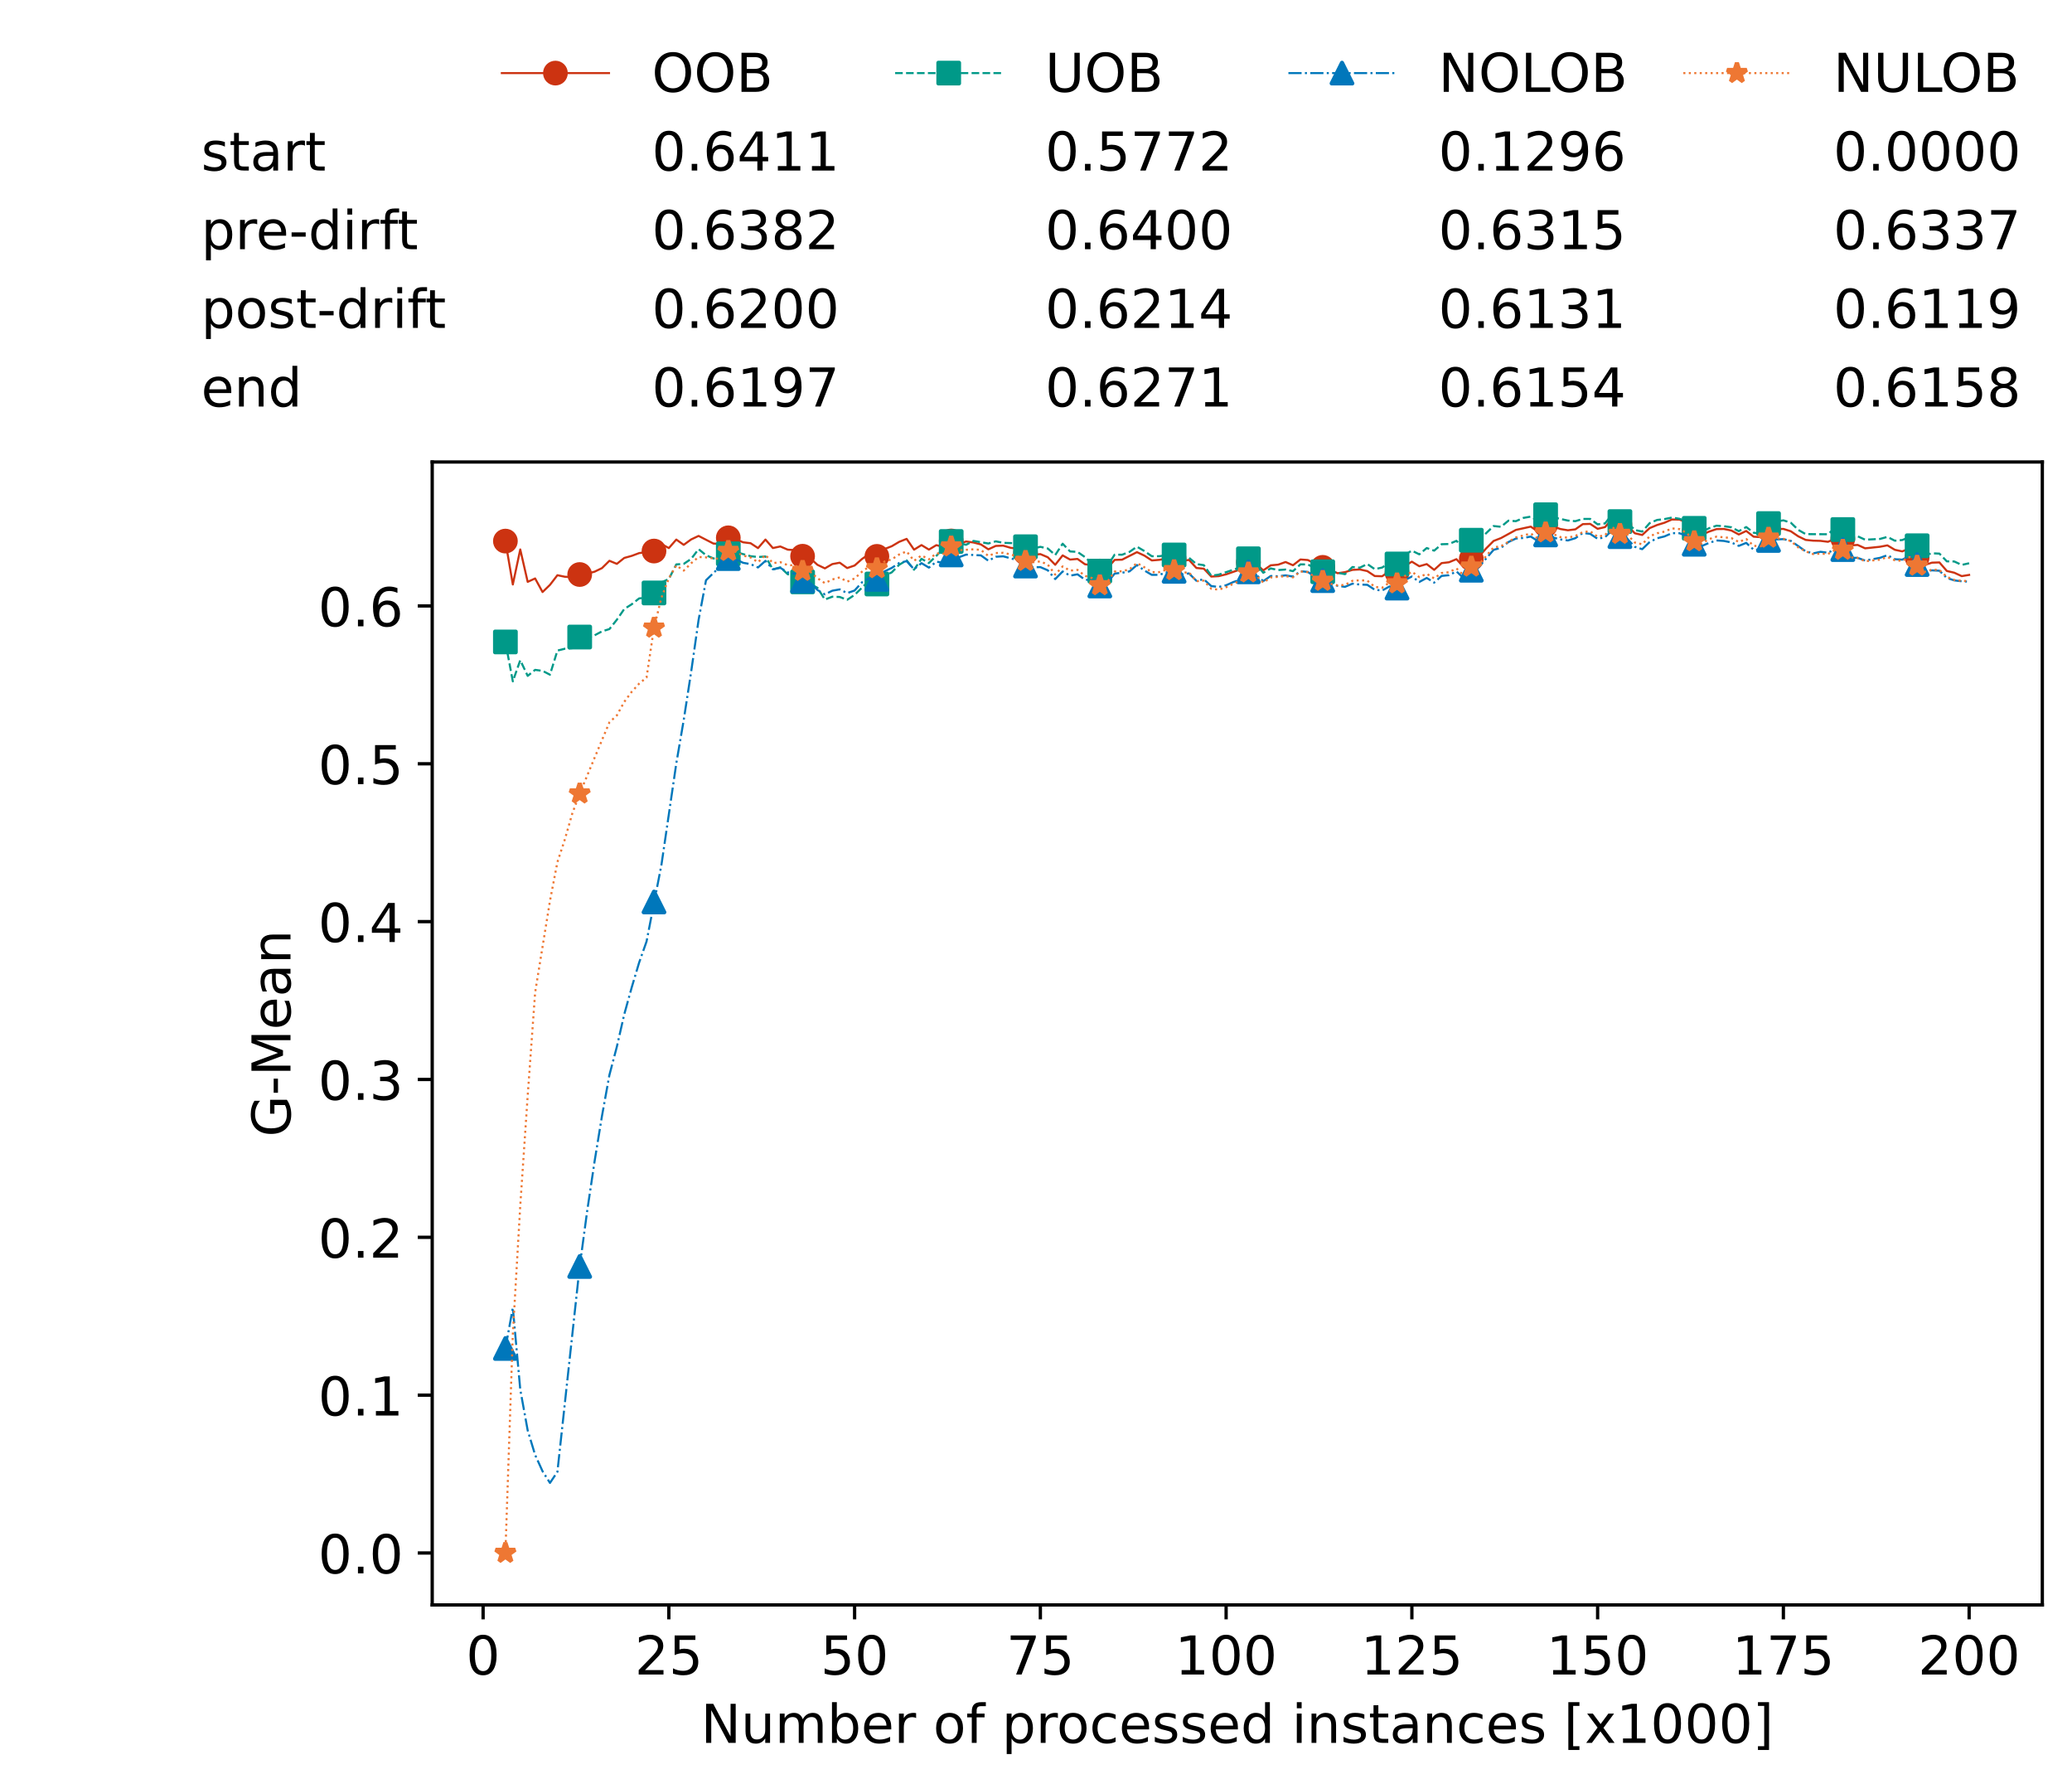 <?xml version="1.0" encoding="utf-8" standalone="no"?>
<!DOCTYPE svg PUBLIC "-//W3C//DTD SVG 1.1//EN"
  "http://www.w3.org/Graphics/SVG/1.1/DTD/svg11.dtd">
<!-- Created with matplotlib (https://matplotlib.org/) -->
<svg height="432.615pt" version="1.1" viewBox="0 0 502.65 432.615" width="502.65pt" xmlns="http://www.w3.org/2000/svg" xmlns:xlink="http://www.w3.org/1999/xlink">
 <defs>
  <style type="text/css">*{stroke-linecap:butt;stroke-linejoin:round;}</style>
 </defs>
 <g id="figure_1">
  <g id="patch_1">
   <path d="M 0 432.615 
L 502.65 432.615 
L 502.65 0 
L 0 0 
z
" style="fill:#ffffff;"/>
  </g>
  <g id="axes_1">
   <g id="patch_2">
    <path d="M 104.85 389.252 
L 495.45 389.252 
L 495.45 112.052 
L 104.85 112.052 
z
" style="fill:#ffffff;"/>
   </g>
   <g id="matplotlib.axis_1">
    <g id="xtick_1">
     <g id="line2d_1">
      <defs>
       <path d="M 0 0 
L 0 3.5 
" id="md76931e88e" style="stroke:#000000;stroke-width:0.8;"/>
      </defs>
      <g>
       <use style="stroke:#000000;stroke-width:0.8;" x="117.197" xlink:href="#md76931e88e" y="389.252"/>
      </g>
     </g>
     <g id="text_1">
      <!-- 0 -->
      <g transform="translate(113.061 406.13)scale(0.13 -0.13)">
       <defs>
        <path d="M 31.781 66.406 
Q 24.172 66.406 20.328 58.906 
Q 16.5 51.422 16.5 36.375 
Q 16.5 21.391 20.328 13.891 
Q 24.172 6.391 31.781 6.391 
Q 39.453 6.391 43.281 13.891 
Q 47.125 21.391 47.125 36.375 
Q 47.125 51.422 43.281 58.906 
Q 39.453 66.406 31.781 66.406 
z
M 31.781 74.219 
Q 44.047 74.219 50.516 64.516 
Q 56.984 54.828 56.984 36.375 
Q 56.984 17.969 50.516 8.266 
Q 44.047 -1.422 31.781 -1.422 
Q 19.531 -1.422 13.062 8.266 
Q 6.594 17.969 6.594 36.375 
Q 6.594 54.828 13.062 64.516 
Q 19.531 74.219 31.781 74.219 
z
" id="DejaVuSans-48"/>
       </defs>
       <use xlink:href="#DejaVuSans-48"/>
      </g>
     </g>
    </g>
    <g id="xtick_2">
     <g id="line2d_2">
      <g>
       <use style="stroke:#000000;stroke-width:0.8;" x="162.259" xlink:href="#md76931e88e" y="389.252"/>
      </g>
     </g>
     <g id="text_2">
      <!-- 25 -->
      <g transform="translate(153.988 406.13)scale(0.13 -0.13)">
       <defs>
        <path d="M 19.188 8.297 
L 53.609 8.297 
L 53.609 0 
L 7.328 0 
L 7.328 8.297 
Q 12.938 14.109 22.625 23.891 
Q 32.328 33.688 34.812 36.531 
Q 39.547 41.844 41.422 45.531 
Q 43.312 49.219 43.312 52.781 
Q 43.312 58.594 39.234 62.25 
Q 35.156 65.922 28.609 65.922 
Q 23.969 65.922 18.812 64.312 
Q 13.672 62.703 7.812 59.422 
L 7.812 69.391 
Q 13.766 71.781 18.938 73 
Q 24.125 74.219 28.422 74.219 
Q 39.75 74.219 46.484 68.547 
Q 53.219 62.891 53.219 53.422 
Q 53.219 48.922 51.531 44.891 
Q 49.859 40.875 45.406 35.406 
Q 44.188 33.984 37.641 27.219 
Q 31.109 20.453 19.188 8.297 
z
" id="DejaVuSans-50"/>
        <path d="M 10.797 72.906 
L 49.516 72.906 
L 49.516 64.594 
L 19.828 64.594 
L 19.828 46.734 
Q 21.969 47.469 24.109 47.828 
Q 26.266 48.188 28.422 48.188 
Q 40.625 48.188 47.75 41.5 
Q 54.891 34.812 54.891 23.391 
Q 54.891 11.625 47.562 5.094 
Q 40.234 -1.422 26.906 -1.422 
Q 22.312 -1.422 17.547 -0.641 
Q 12.797 0.141 7.719 1.703 
L 7.719 11.625 
Q 12.109 9.234 16.797 8.062 
Q 21.484 6.891 26.703 6.891 
Q 35.156 6.891 40.078 11.328 
Q 45.016 15.766 45.016 23.391 
Q 45.016 31 40.078 35.438 
Q 35.156 39.891 26.703 39.891 
Q 22.75 39.891 18.812 39.016 
Q 14.891 38.141 10.797 36.281 
z
" id="DejaVuSans-53"/>
       </defs>
       <use xlink:href="#DejaVuSans-50"/>
       <use x="63.623" xlink:href="#DejaVuSans-53"/>
      </g>
     </g>
    </g>
    <g id="xtick_3">
     <g id="line2d_3">
      <g>
       <use style="stroke:#000000;stroke-width:0.8;" x="207.322" xlink:href="#md76931e88e" y="389.252"/>
      </g>
     </g>
     <g id="text_3">
      <!-- 50 -->
      <g transform="translate(199.05 406.13)scale(0.13 -0.13)">
       <use xlink:href="#DejaVuSans-53"/>
       <use x="63.623" xlink:href="#DejaVuSans-48"/>
      </g>
     </g>
    </g>
    <g id="xtick_4">
     <g id="line2d_4">
      <g>
       <use style="stroke:#000000;stroke-width:0.8;" x="252.384" xlink:href="#md76931e88e" y="389.252"/>
      </g>
     </g>
     <g id="text_4">
      <!-- 75 -->
      <g transform="translate(244.113 406.13)scale(0.13 -0.13)">
       <defs>
        <path d="M 8.203 72.906 
L 55.078 72.906 
L 55.078 68.703 
L 28.609 0 
L 18.312 0 
L 43.219 64.594 
L 8.203 64.594 
z
" id="DejaVuSans-55"/>
       </defs>
       <use xlink:href="#DejaVuSans-55"/>
       <use x="63.623" xlink:href="#DejaVuSans-53"/>
      </g>
     </g>
    </g>
    <g id="xtick_5">
     <g id="line2d_5">
      <g>
       <use style="stroke:#000000;stroke-width:0.8;" x="297.446" xlink:href="#md76931e88e" y="389.252"/>
      </g>
     </g>
     <g id="text_5">
      <!-- 100 -->
      <g transform="translate(285.039 406.13)scale(0.13 -0.13)">
       <defs>
        <path d="M 12.406 8.297 
L 28.516 8.297 
L 28.516 63.922 
L 10.984 60.406 
L 10.984 69.391 
L 28.422 72.906 
L 38.281 72.906 
L 38.281 8.297 
L 54.391 8.297 
L 54.391 0 
L 12.406 0 
z
" id="DejaVuSans-49"/>
       </defs>
       <use xlink:href="#DejaVuSans-49"/>
       <use x="63.623" xlink:href="#DejaVuSans-48"/>
       <use x="127.246" xlink:href="#DejaVuSans-48"/>
      </g>
     </g>
    </g>
    <g id="xtick_6">
     <g id="line2d_6">
      <g>
       <use style="stroke:#000000;stroke-width:0.8;" x="342.509" xlink:href="#md76931e88e" y="389.252"/>
      </g>
     </g>
     <g id="text_6">
      <!-- 125 -->
      <g transform="translate(330.102 406.13)scale(0.13 -0.13)">
       <use xlink:href="#DejaVuSans-49"/>
       <use x="63.623" xlink:href="#DejaVuSans-50"/>
       <use x="127.246" xlink:href="#DejaVuSans-53"/>
      </g>
     </g>
    </g>
    <g id="xtick_7">
     <g id="line2d_7">
      <g>
       <use style="stroke:#000000;stroke-width:0.8;" x="387.571" xlink:href="#md76931e88e" y="389.252"/>
      </g>
     </g>
     <g id="text_7">
      <!-- 150 -->
      <g transform="translate(375.164 406.13)scale(0.13 -0.13)">
       <use xlink:href="#DejaVuSans-49"/>
       <use x="63.623" xlink:href="#DejaVuSans-53"/>
       <use x="127.246" xlink:href="#DejaVuSans-48"/>
      </g>
     </g>
    </g>
    <g id="xtick_8">
     <g id="line2d_8">
      <g>
       <use style="stroke:#000000;stroke-width:0.8;" x="432.633" xlink:href="#md76931e88e" y="389.252"/>
      </g>
     </g>
     <g id="text_8">
      <!-- 175 -->
      <g transform="translate(420.226 406.13)scale(0.13 -0.13)">
       <use xlink:href="#DejaVuSans-49"/>
       <use x="63.623" xlink:href="#DejaVuSans-55"/>
       <use x="127.246" xlink:href="#DejaVuSans-53"/>
      </g>
     </g>
    </g>
    <g id="xtick_9">
     <g id="line2d_9">
      <g>
       <use style="stroke:#000000;stroke-width:0.8;" x="477.695" xlink:href="#md76931e88e" y="389.252"/>
      </g>
     </g>
     <g id="text_9">
      <!-- 200 -->
      <g transform="translate(465.289 406.13)scale(0.13 -0.13)">
       <use xlink:href="#DejaVuSans-50"/>
       <use x="63.623" xlink:href="#DejaVuSans-48"/>
       <use x="127.246" xlink:href="#DejaVuSans-48"/>
      </g>
     </g>
    </g>
    <g id="text_10">
     <!-- Number of processed instances [x1000] -->
     <g transform="translate(170.025 422.711)scale(0.13 -0.13)">
      <defs>
       <path d="M 9.812 72.906 
L 23.094 72.906 
L 55.422 11.922 
L 55.422 72.906 
L 64.984 72.906 
L 64.984 0 
L 51.703 0 
L 19.391 60.984 
L 19.391 0 
L 9.812 0 
z
" id="DejaVuSans-78"/>
       <path d="M 8.5 21.578 
L 8.5 54.688 
L 17.484 54.688 
L 17.484 21.922 
Q 17.484 14.156 20.5 10.266 
Q 23.531 6.391 29.594 6.391 
Q 36.859 6.391 41.078 11.031 
Q 45.312 15.672 45.312 23.688 
L 45.312 54.688 
L 54.297 54.688 
L 54.297 0 
L 45.312 0 
L 45.312 8.406 
Q 42.047 3.422 37.719 1 
Q 33.406 -1.422 27.688 -1.422 
Q 18.266 -1.422 13.375 4.438 
Q 8.5 10.297 8.5 21.578 
z
M 31.109 56 
z
" id="DejaVuSans-117"/>
       <path d="M 52 44.188 
Q 55.375 50.25 60.062 53.125 
Q 64.75 56 71.094 56 
Q 79.641 56 84.281 50.016 
Q 88.922 44.047 88.922 33.016 
L 88.922 0 
L 79.891 0 
L 79.891 32.719 
Q 79.891 40.578 77.094 44.375 
Q 74.312 48.188 68.609 48.188 
Q 61.625 48.188 57.562 43.547 
Q 53.516 38.922 53.516 30.906 
L 53.516 0 
L 44.484 0 
L 44.484 32.719 
Q 44.484 40.625 41.703 44.406 
Q 38.922 48.188 33.109 48.188 
Q 26.219 48.188 22.156 43.531 
Q 18.109 38.875 18.109 30.906 
L 18.109 0 
L 9.078 0 
L 9.078 54.688 
L 18.109 54.688 
L 18.109 46.188 
Q 21.188 51.219 25.484 53.609 
Q 29.781 56 35.688 56 
Q 41.656 56 45.828 52.969 
Q 50 49.953 52 44.188 
z
" id="DejaVuSans-109"/>
       <path d="M 48.688 27.297 
Q 48.688 37.203 44.609 42.844 
Q 40.531 48.484 33.406 48.484 
Q 26.266 48.484 22.188 42.844 
Q 18.109 37.203 18.109 27.297 
Q 18.109 17.391 22.188 11.75 
Q 26.266 6.109 33.406 6.109 
Q 40.531 6.109 44.609 11.75 
Q 48.688 17.391 48.688 27.297 
z
M 18.109 46.391 
Q 20.953 51.266 25.266 53.625 
Q 29.594 56 35.594 56 
Q 45.562 56 51.781 48.094 
Q 58.016 40.188 58.016 27.297 
Q 58.016 14.406 51.781 6.484 
Q 45.562 -1.422 35.594 -1.422 
Q 29.594 -1.422 25.266 0.953 
Q 20.953 3.328 18.109 8.203 
L 18.109 0 
L 9.078 0 
L 9.078 75.984 
L 18.109 75.984 
z
" id="DejaVuSans-98"/>
       <path d="M 56.203 29.594 
L 56.203 25.203 
L 14.891 25.203 
Q 15.484 15.922 20.484 11.062 
Q 25.484 6.203 34.422 6.203 
Q 39.594 6.203 44.453 7.469 
Q 49.312 8.734 54.109 11.281 
L 54.109 2.781 
Q 49.266 0.734 44.188 -0.344 
Q 39.109 -1.422 33.891 -1.422 
Q 20.797 -1.422 13.156 6.188 
Q 5.516 13.812 5.516 26.812 
Q 5.516 40.234 12.766 48.109 
Q 20.016 56 32.328 56 
Q 43.359 56 49.781 48.891 
Q 56.203 41.797 56.203 29.594 
z
M 47.219 32.234 
Q 47.125 39.594 43.094 43.984 
Q 39.062 48.391 32.422 48.391 
Q 24.906 48.391 20.391 44.141 
Q 15.875 39.891 15.188 32.172 
z
" id="DejaVuSans-101"/>
       <path d="M 41.109 46.297 
Q 39.594 47.172 37.812 47.578 
Q 36.031 48 33.891 48 
Q 26.266 48 22.188 43.047 
Q 18.109 38.094 18.109 28.812 
L 18.109 0 
L 9.078 0 
L 9.078 54.688 
L 18.109 54.688 
L 18.109 46.188 
Q 20.953 51.172 25.484 53.578 
Q 30.031 56 36.531 56 
Q 37.453 56 38.578 55.875 
Q 39.703 55.766 41.062 55.516 
z
" id="DejaVuSans-114"/>
       <path id="DejaVuSans-32"/>
       <path d="M 30.609 48.391 
Q 23.391 48.391 19.188 42.75 
Q 14.984 37.109 14.984 27.297 
Q 14.984 17.484 19.156 11.844 
Q 23.344 6.203 30.609 6.203 
Q 37.797 6.203 41.984 11.859 
Q 46.188 17.531 46.188 27.297 
Q 46.188 37.016 41.984 42.703 
Q 37.797 48.391 30.609 48.391 
z
M 30.609 56 
Q 42.328 56 49.016 48.375 
Q 55.719 40.766 55.719 27.297 
Q 55.719 13.875 49.016 6.219 
Q 42.328 -1.422 30.609 -1.422 
Q 18.844 -1.422 12.172 6.219 
Q 5.516 13.875 5.516 27.297 
Q 5.516 40.766 12.172 48.375 
Q 18.844 56 30.609 56 
z
" id="DejaVuSans-111"/>
       <path d="M 37.109 75.984 
L 37.109 68.5 
L 28.516 68.5 
Q 23.688 68.5 21.797 66.547 
Q 19.922 64.594 19.922 59.516 
L 19.922 54.688 
L 34.719 54.688 
L 34.719 47.703 
L 19.922 47.703 
L 19.922 0 
L 10.891 0 
L 10.891 47.703 
L 2.297 47.703 
L 2.297 54.688 
L 10.891 54.688 
L 10.891 58.5 
Q 10.891 67.625 15.141 71.797 
Q 19.391 75.984 28.609 75.984 
z
" id="DejaVuSans-102"/>
       <path d="M 18.109 8.203 
L 18.109 -20.797 
L 9.078 -20.797 
L 9.078 54.688 
L 18.109 54.688 
L 18.109 46.391 
Q 20.953 51.266 25.266 53.625 
Q 29.594 56 35.594 56 
Q 45.562 56 51.781 48.094 
Q 58.016 40.188 58.016 27.297 
Q 58.016 14.406 51.781 6.484 
Q 45.562 -1.422 35.594 -1.422 
Q 29.594 -1.422 25.266 0.953 
Q 20.953 3.328 18.109 8.203 
z
M 48.688 27.297 
Q 48.688 37.203 44.609 42.844 
Q 40.531 48.484 33.406 48.484 
Q 26.266 48.484 22.188 42.844 
Q 18.109 37.203 18.109 27.297 
Q 18.109 17.391 22.188 11.75 
Q 26.266 6.109 33.406 6.109 
Q 40.531 6.109 44.609 11.75 
Q 48.688 17.391 48.688 27.297 
z
" id="DejaVuSans-112"/>
       <path d="M 48.781 52.594 
L 48.781 44.188 
Q 44.969 46.297 41.141 47.344 
Q 37.312 48.391 33.406 48.391 
Q 24.656 48.391 19.812 42.844 
Q 14.984 37.312 14.984 27.297 
Q 14.984 17.281 19.812 11.734 
Q 24.656 6.203 33.406 6.203 
Q 37.312 6.203 41.141 7.25 
Q 44.969 8.297 48.781 10.406 
L 48.781 2.094 
Q 45.016 0.344 40.984 -0.531 
Q 36.969 -1.422 32.422 -1.422 
Q 20.062 -1.422 12.781 6.344 
Q 5.516 14.109 5.516 27.297 
Q 5.516 40.672 12.859 48.328 
Q 20.219 56 33.016 56 
Q 37.156 56 41.109 55.141 
Q 45.062 54.297 48.781 52.594 
z
" id="DejaVuSans-99"/>
       <path d="M 44.281 53.078 
L 44.281 44.578 
Q 40.484 46.531 36.375 47.5 
Q 32.281 48.484 27.875 48.484 
Q 21.188 48.484 17.844 46.438 
Q 14.5 44.391 14.5 40.281 
Q 14.5 37.156 16.891 35.375 
Q 19.281 33.594 26.516 31.984 
L 29.594 31.297 
Q 39.156 29.25 43.188 25.516 
Q 47.219 21.781 47.219 15.094 
Q 47.219 7.469 41.188 3.016 
Q 35.156 -1.422 24.609 -1.422 
Q 20.219 -1.422 15.453 -0.562 
Q 10.688 0.297 5.422 2 
L 5.422 11.281 
Q 10.406 8.688 15.234 7.391 
Q 20.062 6.109 24.812 6.109 
Q 31.156 6.109 34.562 8.281 
Q 37.984 10.453 37.984 14.406 
Q 37.984 18.062 35.516 20.016 
Q 33.062 21.969 24.703 23.781 
L 21.578 24.516 
Q 13.234 26.266 9.516 29.906 
Q 5.812 33.547 5.812 39.891 
Q 5.812 47.609 11.281 51.797 
Q 16.75 56 26.812 56 
Q 31.781 56 36.172 55.266 
Q 40.578 54.547 44.281 53.078 
z
" id="DejaVuSans-115"/>
       <path d="M 45.406 46.391 
L 45.406 75.984 
L 54.391 75.984 
L 54.391 0 
L 45.406 0 
L 45.406 8.203 
Q 42.578 3.328 38.25 0.953 
Q 33.938 -1.422 27.875 -1.422 
Q 17.969 -1.422 11.734 6.484 
Q 5.516 14.406 5.516 27.297 
Q 5.516 40.188 11.734 48.094 
Q 17.969 56 27.875 56 
Q 33.938 56 38.25 53.625 
Q 42.578 51.266 45.406 46.391 
z
M 14.797 27.297 
Q 14.797 17.391 18.875 11.75 
Q 22.953 6.109 30.078 6.109 
Q 37.203 6.109 41.297 11.75 
Q 45.406 17.391 45.406 27.297 
Q 45.406 37.203 41.297 42.844 
Q 37.203 48.484 30.078 48.484 
Q 22.953 48.484 18.875 42.844 
Q 14.797 37.203 14.797 27.297 
z
" id="DejaVuSans-100"/>
       <path d="M 9.422 54.688 
L 18.406 54.688 
L 18.406 0 
L 9.422 0 
z
M 9.422 75.984 
L 18.406 75.984 
L 18.406 64.594 
L 9.422 64.594 
z
" id="DejaVuSans-105"/>
       <path d="M 54.891 33.016 
L 54.891 0 
L 45.906 0 
L 45.906 32.719 
Q 45.906 40.484 42.875 44.328 
Q 39.844 48.188 33.797 48.188 
Q 26.516 48.188 22.312 43.547 
Q 18.109 38.922 18.109 30.906 
L 18.109 0 
L 9.078 0 
L 9.078 54.688 
L 18.109 54.688 
L 18.109 46.188 
Q 21.344 51.125 25.703 53.562 
Q 30.078 56 35.797 56 
Q 45.219 56 50.047 50.172 
Q 54.891 44.344 54.891 33.016 
z
" id="DejaVuSans-110"/>
       <path d="M 18.312 70.219 
L 18.312 54.688 
L 36.812 54.688 
L 36.812 47.703 
L 18.312 47.703 
L 18.312 18.016 
Q 18.312 11.328 20.141 9.422 
Q 21.969 7.516 27.594 7.516 
L 36.812 7.516 
L 36.812 0 
L 27.594 0 
Q 17.188 0 13.234 3.875 
Q 9.281 7.766 9.281 18.016 
L 9.281 47.703 
L 2.688 47.703 
L 2.688 54.688 
L 9.281 54.688 
L 9.281 70.219 
z
" id="DejaVuSans-116"/>
       <path d="M 34.281 27.484 
Q 23.391 27.484 19.188 25 
Q 14.984 22.516 14.984 16.5 
Q 14.984 11.719 18.141 8.906 
Q 21.297 6.109 26.703 6.109 
Q 34.188 6.109 38.703 11.406 
Q 43.219 16.703 43.219 25.484 
L 43.219 27.484 
z
M 52.203 31.203 
L 52.203 0 
L 43.219 0 
L 43.219 8.297 
Q 40.141 3.328 35.547 0.953 
Q 30.953 -1.422 24.312 -1.422 
Q 15.922 -1.422 10.953 3.297 
Q 6 8.016 6 15.922 
Q 6 25.141 12.172 29.828 
Q 18.359 34.516 30.609 34.516 
L 43.219 34.516 
L 43.219 35.406 
Q 43.219 41.609 39.141 45 
Q 35.062 48.391 27.688 48.391 
Q 23 48.391 18.547 47.266 
Q 14.109 46.141 10.016 43.891 
L 10.016 52.203 
Q 14.938 54.109 19.578 55.047 
Q 24.219 56 28.609 56 
Q 40.484 56 46.344 49.844 
Q 52.203 43.703 52.203 31.203 
z
" id="DejaVuSans-97"/>
       <path d="M 8.594 75.984 
L 29.297 75.984 
L 29.297 69 
L 17.578 69 
L 17.578 -6.203 
L 29.297 -6.203 
L 29.297 -13.188 
L 8.594 -13.188 
z
" id="DejaVuSans-91"/>
       <path d="M 54.891 54.688 
L 35.109 28.078 
L 55.906 0 
L 45.312 0 
L 29.391 21.484 
L 13.484 0 
L 2.875 0 
L 24.125 28.609 
L 4.688 54.688 
L 15.281 54.688 
L 29.781 35.203 
L 44.281 54.688 
z
" id="DejaVuSans-120"/>
       <path d="M 30.422 75.984 
L 30.422 -13.188 
L 9.719 -13.188 
L 9.719 -6.203 
L 21.391 -6.203 
L 21.391 69 
L 9.719 69 
L 9.719 75.984 
z
" id="DejaVuSans-93"/>
      </defs>
      <use xlink:href="#DejaVuSans-78"/>
      <use x="74.805" xlink:href="#DejaVuSans-117"/>
      <use x="138.184" xlink:href="#DejaVuSans-109"/>
      <use x="235.596" xlink:href="#DejaVuSans-98"/>
      <use x="299.072" xlink:href="#DejaVuSans-101"/>
      <use x="360.596" xlink:href="#DejaVuSans-114"/>
      <use x="401.709" xlink:href="#DejaVuSans-32"/>
      <use x="433.496" xlink:href="#DejaVuSans-111"/>
      <use x="494.678" xlink:href="#DejaVuSans-102"/>
      <use x="529.883" xlink:href="#DejaVuSans-32"/>
      <use x="561.67" xlink:href="#DejaVuSans-112"/>
      <use x="625.146" xlink:href="#DejaVuSans-114"/>
      <use x="664.01" xlink:href="#DejaVuSans-111"/>
      <use x="725.191" xlink:href="#DejaVuSans-99"/>
      <use x="780.172" xlink:href="#DejaVuSans-101"/>
      <use x="841.695" xlink:href="#DejaVuSans-115"/>
      <use x="893.795" xlink:href="#DejaVuSans-115"/>
      <use x="945.895" xlink:href="#DejaVuSans-101"/>
      <use x="1007.418" xlink:href="#DejaVuSans-100"/>
      <use x="1070.895" xlink:href="#DejaVuSans-32"/>
      <use x="1102.682" xlink:href="#DejaVuSans-105"/>
      <use x="1130.465" xlink:href="#DejaVuSans-110"/>
      <use x="1193.844" xlink:href="#DejaVuSans-115"/>
      <use x="1245.943" xlink:href="#DejaVuSans-116"/>
      <use x="1285.152" xlink:href="#DejaVuSans-97"/>
      <use x="1346.432" xlink:href="#DejaVuSans-110"/>
      <use x="1409.811" xlink:href="#DejaVuSans-99"/>
      <use x="1464.791" xlink:href="#DejaVuSans-101"/>
      <use x="1526.314" xlink:href="#DejaVuSans-115"/>
      <use x="1578.414" xlink:href="#DejaVuSans-32"/>
      <use x="1610.201" xlink:href="#DejaVuSans-91"/>
      <use x="1649.215" xlink:href="#DejaVuSans-120"/>
      <use x="1708.395" xlink:href="#DejaVuSans-49"/>
      <use x="1772.018" xlink:href="#DejaVuSans-48"/>
      <use x="1835.641" xlink:href="#DejaVuSans-48"/>
      <use x="1899.264" xlink:href="#DejaVuSans-48"/>
      <use x="1962.887" xlink:href="#DejaVuSans-93"/>
     </g>
    </g>
   </g>
   <g id="matplotlib.axis_2">
    <g id="ytick_1">
     <g id="line2d_10">
      <defs>
       <path d="M 0 0 
L -3.5 0 
" id="mc1d9cafa2c" style="stroke:#000000;stroke-width:0.8;"/>
      </defs>
      <g>
       <use style="stroke:#000000;stroke-width:0.8;" x="104.85" xlink:href="#mc1d9cafa2c" y="376.652"/>
      </g>
     </g>
     <g id="text_11">
      <!-- 0.0 -->
      <g transform="translate(77.176 381.591)scale(0.13 -0.13)">
       <defs>
        <path d="M 10.688 12.406 
L 21 12.406 
L 21 0 
L 10.688 0 
z
" id="DejaVuSans-46"/>
       </defs>
       <use xlink:href="#DejaVuSans-48"/>
       <use x="63.623" xlink:href="#DejaVuSans-46"/>
       <use x="95.41" xlink:href="#DejaVuSans-48"/>
      </g>
     </g>
    </g>
    <g id="ytick_2">
     <g id="line2d_11">
      <g>
       <use style="stroke:#000000;stroke-width:0.8;" x="104.85" xlink:href="#mc1d9cafa2c" y="338.371"/>
      </g>
     </g>
     <g id="text_12">
      <!-- 0.1 -->
      <g transform="translate(77.176 343.31)scale(0.13 -0.13)">
       <use xlink:href="#DejaVuSans-48"/>
       <use x="63.623" xlink:href="#DejaVuSans-46"/>
       <use x="95.41" xlink:href="#DejaVuSans-49"/>
      </g>
     </g>
    </g>
    <g id="ytick_3">
     <g id="line2d_12">
      <g>
       <use style="stroke:#000000;stroke-width:0.8;" x="104.85" xlink:href="#mc1d9cafa2c" y="300.089"/>
      </g>
     </g>
     <g id="text_13">
      <!-- 0.2 -->
      <g transform="translate(77.176 305.028)scale(0.13 -0.13)">
       <use xlink:href="#DejaVuSans-48"/>
       <use x="63.623" xlink:href="#DejaVuSans-46"/>
       <use x="95.41" xlink:href="#DejaVuSans-50"/>
      </g>
     </g>
    </g>
    <g id="ytick_4">
     <g id="line2d_13">
      <g>
       <use style="stroke:#000000;stroke-width:0.8;" x="104.85" xlink:href="#mc1d9cafa2c" y="261.808"/>
      </g>
     </g>
     <g id="text_14">
      <!-- 0.3 -->
      <g transform="translate(77.176 266.747)scale(0.13 -0.13)">
       <defs>
        <path d="M 40.578 39.312 
Q 47.656 37.797 51.625 33 
Q 55.609 28.219 55.609 21.188 
Q 55.609 10.406 48.188 4.484 
Q 40.766 -1.422 27.094 -1.422 
Q 22.516 -1.422 17.656 -0.516 
Q 12.797 0.391 7.625 2.203 
L 7.625 11.719 
Q 11.719 9.328 16.594 8.109 
Q 21.484 6.891 26.812 6.891 
Q 36.078 6.891 40.938 10.547 
Q 45.797 14.203 45.797 21.188 
Q 45.797 27.641 41.281 31.266 
Q 36.766 34.906 28.719 34.906 
L 20.219 34.906 
L 20.219 43.016 
L 29.109 43.016 
Q 36.375 43.016 40.234 45.922 
Q 44.094 48.828 44.094 54.297 
Q 44.094 59.906 40.109 62.906 
Q 36.141 65.922 28.719 65.922 
Q 24.656 65.922 20.016 65.031 
Q 15.375 64.156 9.812 62.312 
L 9.812 71.094 
Q 15.438 72.656 20.344 73.438 
Q 25.25 74.219 29.594 74.219 
Q 40.828 74.219 47.359 69.109 
Q 53.906 64.016 53.906 55.328 
Q 53.906 49.266 50.438 45.094 
Q 46.969 40.922 40.578 39.312 
z
" id="DejaVuSans-51"/>
       </defs>
       <use xlink:href="#DejaVuSans-48"/>
       <use x="63.623" xlink:href="#DejaVuSans-46"/>
       <use x="95.41" xlink:href="#DejaVuSans-51"/>
      </g>
     </g>
    </g>
    <g id="ytick_5">
     <g id="line2d_14">
      <g>
       <use style="stroke:#000000;stroke-width:0.8;" x="104.85" xlink:href="#mc1d9cafa2c" y="223.527"/>
      </g>
     </g>
     <g id="text_15">
      <!-- 0.4 -->
      <g transform="translate(77.176 228.466)scale(0.13 -0.13)">
       <defs>
        <path d="M 37.797 64.312 
L 12.891 25.391 
L 37.797 25.391 
z
M 35.203 72.906 
L 47.609 72.906 
L 47.609 25.391 
L 58.016 25.391 
L 58.016 17.188 
L 47.609 17.188 
L 47.609 0 
L 37.797 0 
L 37.797 17.188 
L 4.891 17.188 
L 4.891 26.703 
z
" id="DejaVuSans-52"/>
       </defs>
       <use xlink:href="#DejaVuSans-48"/>
       <use x="63.623" xlink:href="#DejaVuSans-46"/>
       <use x="95.41" xlink:href="#DejaVuSans-52"/>
      </g>
     </g>
    </g>
    <g id="ytick_6">
     <g id="line2d_15">
      <g>
       <use style="stroke:#000000;stroke-width:0.8;" x="104.85" xlink:href="#mc1d9cafa2c" y="185.245"/>
      </g>
     </g>
     <g id="text_16">
      <!-- 0.5 -->
      <g transform="translate(77.176 190.184)scale(0.13 -0.13)">
       <use xlink:href="#DejaVuSans-48"/>
       <use x="63.623" xlink:href="#DejaVuSans-46"/>
       <use x="95.41" xlink:href="#DejaVuSans-53"/>
      </g>
     </g>
    </g>
    <g id="ytick_7">
     <g id="line2d_16">
      <g>
       <use style="stroke:#000000;stroke-width:0.8;" x="104.85" xlink:href="#mc1d9cafa2c" y="146.964"/>
      </g>
     </g>
     <g id="text_17">
      <!-- 0.6 -->
      <g transform="translate(77.176 151.903)scale(0.13 -0.13)">
       <defs>
        <path d="M 33.016 40.375 
Q 26.375 40.375 22.484 35.828 
Q 18.609 31.297 18.609 23.391 
Q 18.609 15.531 22.484 10.953 
Q 26.375 6.391 33.016 6.391 
Q 39.656 6.391 43.531 10.953 
Q 47.406 15.531 47.406 23.391 
Q 47.406 31.297 43.531 35.828 
Q 39.656 40.375 33.016 40.375 
z
M 52.594 71.297 
L 52.594 62.312 
Q 48.875 64.062 45.094 64.984 
Q 41.312 65.922 37.594 65.922 
Q 27.828 65.922 22.672 59.328 
Q 17.531 52.734 16.797 39.406 
Q 19.672 43.656 24.016 45.922 
Q 28.375 48.188 33.594 48.188 
Q 44.578 48.188 50.953 41.516 
Q 57.328 34.859 57.328 23.391 
Q 57.328 12.156 50.688 5.359 
Q 44.047 -1.422 33.016 -1.422 
Q 20.359 -1.422 13.672 8.266 
Q 6.984 17.969 6.984 36.375 
Q 6.984 53.656 15.188 63.938 
Q 23.391 74.219 37.203 74.219 
Q 40.922 74.219 44.703 73.484 
Q 48.484 72.75 52.594 71.297 
z
" id="DejaVuSans-54"/>
       </defs>
       <use xlink:href="#DejaVuSans-48"/>
       <use x="63.623" xlink:href="#DejaVuSans-46"/>
       <use x="95.41" xlink:href="#DejaVuSans-54"/>
      </g>
     </g>
    </g>
    <g id="text_18">
     <!-- G-Mean -->
     <g transform="translate(70.472 275.744)rotate(-90)scale(0.13 -0.13)">
      <defs>
       <path d="M 59.516 10.406 
L 59.516 29.984 
L 43.406 29.984 
L 43.406 38.094 
L 69.281 38.094 
L 69.281 6.781 
Q 63.578 2.734 56.688 0.656 
Q 49.812 -1.422 42 -1.422 
Q 24.906 -1.422 15.25 8.562 
Q 5.609 18.562 5.609 36.375 
Q 5.609 54.25 15.25 64.234 
Q 24.906 74.219 42 74.219 
Q 49.125 74.219 55.547 72.453 
Q 61.969 70.703 67.391 67.281 
L 67.391 56.781 
Q 61.922 61.422 55.766 63.766 
Q 49.609 66.109 42.828 66.109 
Q 29.438 66.109 22.719 58.641 
Q 16.016 51.172 16.016 36.375 
Q 16.016 21.625 22.719 14.156 
Q 29.438 6.688 42.828 6.688 
Q 48.047 6.688 52.141 7.594 
Q 56.25 8.5 59.516 10.406 
z
" id="DejaVuSans-71"/>
       <path d="M 4.891 31.391 
L 31.203 31.391 
L 31.203 23.391 
L 4.891 23.391 
z
" id="DejaVuSans-45"/>
       <path d="M 9.812 72.906 
L 24.516 72.906 
L 43.109 23.297 
L 61.812 72.906 
L 76.516 72.906 
L 76.516 0 
L 66.891 0 
L 66.891 64.016 
L 48.094 14.016 
L 38.188 14.016 
L 19.391 64.016 
L 19.391 0 
L 9.812 0 
z
" id="DejaVuSans-77"/>
      </defs>
      <use xlink:href="#DejaVuSans-71"/>
      <use x="77.49" xlink:href="#DejaVuSans-45"/>
      <use x="113.574" xlink:href="#DejaVuSans-77"/>
      <use x="199.854" xlink:href="#DejaVuSans-101"/>
      <use x="261.377" xlink:href="#DejaVuSans-97"/>
      <use x="322.656" xlink:href="#DejaVuSans-110"/>
     </g>
    </g>
   </g>
   <g id="line2d_17"/>
   <g id="line2d_18"/>
   <g id="line2d_19"/>
   <g id="line2d_20"/>
   <g id="line2d_21"/>
   <g id="line2d_22">
    <path clip-path="url(#p82fcdbcc7b)" d="M 122.605 131.233 
L 124.407 141.757 
L 126.21 133.262 
L 128.012 141.121 
L 129.815 140.294 
L 131.617 143.589 
L 133.419 141.847 
L 135.222 139.51 
L 137.024 139.881 
L 138.827 139.986 
L 140.629 139.34 
L 142.432 139.125 
L 144.234 138.658 
L 146.037 137.786 
L 147.839 136.011 
L 149.642 136.754 
L 151.444 135.319 
L 153.247 134.819 
L 155.049 134.146 
L 158.654 133.647 
L 160.457 131.947 
L 162.259 132.928 
L 164.062 130.864 
L 165.864 132.143 
L 167.667 130.832 
L 169.469 129.979 
L 173.074 131.83 
L 174.877 131.92 
L 176.679 130.437 
L 178.482 130.797 
L 180.284 131.527 
L 182.087 131.747 
L 183.889 132.935 
L 185.692 130.861 
L 187.494 132.918 
L 189.297 132.538 
L 191.099 133.308 
L 192.902 133.429 
L 194.704 134.905 
L 196.507 135.369 
L 198.309 136.988 
L 200.112 137.85 
L 201.914 136.807 
L 203.717 136.474 
L 205.519 137.77 
L 207.322 137.157 
L 209.124 135.567 
L 210.927 134.299 
L 212.729 134.939 
L 214.532 133.18 
L 216.334 132.476 
L 218.137 131.413 
L 219.939 130.694 
L 221.742 133.312 
L 223.544 132.198 
L 225.347 133.295 
L 227.149 132.214 
L 228.952 132.687 
L 230.754 131.203 
L 232.557 131.956 
L 234.359 131.33 
L 236.162 131.575 
L 237.964 132.041 
L 239.767 133.231 
L 241.569 132.398 
L 243.372 132.341 
L 245.174 132.861 
L 246.976 133.098 
L 248.779 134.104 
L 250.581 134.561 
L 252.384 134.388 
L 254.186 135.155 
L 255.989 136.979 
L 257.791 134.707 
L 259.594 135.717 
L 261.396 135.56 
L 263.199 136.846 
L 265.001 137.1 
L 266.804 138.494 
L 268.606 137.872 
L 270.409 135.794 
L 272.211 135.738 
L 275.816 133.915 
L 277.619 134.754 
L 279.421 135.925 
L 281.224 135.78 
L 283.026 135.483 
L 284.829 135.507 
L 286.631 136.091 
L 288.434 135.794 
L 290.236 137.755 
L 292.039 137.928 
L 293.841 139.839 
L 295.644 139.732 
L 297.446 139.295 
L 301.051 138.048 
L 302.854 136.389 
L 304.656 136.703 
L 306.459 138.334 
L 308.261 137.108 
L 310.064 136.952 
L 311.866 136.307 
L 313.669 137.096 
L 315.471 135.691 
L 317.274 135.829 
L 320.879 137.603 
L 322.681 138.134 
L 324.484 139.03 
L 326.286 138.767 
L 328.089 138.215 
L 329.891 138.115 
L 331.694 138.507 
L 333.496 139.708 
L 335.299 139.763 
L 337.101 138.489 
L 338.904 138.88 
L 340.706 137.303 
L 342.509 136.227 
L 344.311 137.333 
L 346.114 136.813 
L 347.916 138.208 
L 349.719 136.573 
L 351.521 136.365 
L 353.324 135.614 
L 355.126 137.608 
L 356.928 135.524 
L 358.731 135.054 
L 360.533 133.003 
L 362.336 131.199 
L 364.138 130.497 
L 367.743 128.52 
L 371.348 127.73 
L 373.151 128.96 
L 374.953 127.319 
L 376.756 127.684 
L 378.558 128.311 
L 380.361 128.611 
L 382.163 128.383 
L 383.966 127.122 
L 385.768 127.061 
L 387.571 128.255 
L 389.373 127.84 
L 391.176 125.752 
L 392.978 127.268 
L 394.781 127.411 
L 396.583 129.331 
L 398.386 129.748 
L 400.188 128.089 
L 401.991 127.334 
L 403.793 126.778 
L 405.596 125.993 
L 407.398 126.018 
L 409.201 126.674 
L 411.003 128.842 
L 412.806 129.715 
L 414.608 128.933 
L 416.411 128.323 
L 418.213 128.294 
L 420.016 128.673 
L 421.818 129.631 
L 423.621 128.778 
L 425.423 130.163 
L 427.226 130.281 
L 429.028 128.359 
L 432.633 128.28 
L 434.436 128.849 
L 436.238 130.076 
L 438.041 130.946 
L 439.843 131.131 
L 441.646 131.178 
L 443.448 131.407 
L 445.251 130.647 
L 447.053 130.673 
L 448.856 132.278 
L 450.658 132.168 
L 452.461 132.989 
L 456.066 132.61 
L 457.868 132.269 
L 459.671 133.342 
L 461.473 133.732 
L 463.276 132.974 
L 465.078 135.217 
L 466.881 137.034 
L 468.683 136.464 
L 470.485 136.405 
L 472.288 138.482 
L 474.09 138.901 
L 475.893 139.731 
L 477.695 139.437 
L 477.695 139.437 
" style="fill:none;stroke:#cc3311;stroke-linecap:square;stroke-width:0.5;"/>
    <defs>
     <path d="M 0 2.5 
C 0.663 2.5 1.299 2.237 1.768 1.768 
C 2.237 1.299 2.5 0.663 2.5 0 
C 2.5 -0.663 2.237 -1.299 1.768 -1.768 
C 1.299 -2.237 0.663 -2.5 0 -2.5 
C -0.663 -2.5 -1.299 -2.237 -1.768 -1.768 
C -2.237 -1.299 -2.5 -0.663 -2.5 0 
C -2.5 0.663 -2.237 1.299 -1.768 1.768 
C -1.299 2.237 -0.663 2.5 0 2.5 
z
" id="m33a76abe23" style="stroke:#cc3311;"/>
    </defs>
    <g clip-path="url(#p82fcdbcc7b)">
     <use style="fill:#cc3311;stroke:#cc3311;" x="122.605" xlink:href="#m33a76abe23" y="131.233"/>
     <use style="fill:#cc3311;stroke:#cc3311;" x="140.629" xlink:href="#m33a76abe23" y="139.34"/>
     <use style="fill:#cc3311;stroke:#cc3311;" x="158.654" xlink:href="#m33a76abe23" y="133.647"/>
     <use style="fill:#cc3311;stroke:#cc3311;" x="176.679" xlink:href="#m33a76abe23" y="130.437"/>
     <use style="fill:#cc3311;stroke:#cc3311;" x="194.704" xlink:href="#m33a76abe23" y="134.905"/>
     <use style="fill:#cc3311;stroke:#cc3311;" x="212.729" xlink:href="#m33a76abe23" y="134.939"/>
     <use style="fill:#cc3311;stroke:#cc3311;" x="230.754" xlink:href="#m33a76abe23" y="131.203"/>
     <use style="fill:#cc3311;stroke:#cc3311;" x="248.779" xlink:href="#m33a76abe23" y="134.104"/>
     <use style="fill:#cc3311;stroke:#cc3311;" x="266.804" xlink:href="#m33a76abe23" y="138.494"/>
     <use style="fill:#cc3311;stroke:#cc3311;" x="284.829" xlink:href="#m33a76abe23" y="135.507"/>
     <use style="fill:#cc3311;stroke:#cc3311;" x="302.854" xlink:href="#m33a76abe23" y="136.389"/>
     <use style="fill:#cc3311;stroke:#cc3311;" x="320.879" xlink:href="#m33a76abe23" y="137.603"/>
     <use style="fill:#cc3311;stroke:#cc3311;" x="338.904" xlink:href="#m33a76abe23" y="138.88"/>
     <use style="fill:#cc3311;stroke:#cc3311;" x="356.928" xlink:href="#m33a76abe23" y="135.524"/>
     <use style="fill:#cc3311;stroke:#cc3311;" x="374.953" xlink:href="#m33a76abe23" y="127.319"/>
     <use style="fill:#cc3311;stroke:#cc3311;" x="392.978" xlink:href="#m33a76abe23" y="127.268"/>
     <use style="fill:#cc3311;stroke:#cc3311;" x="411.003" xlink:href="#m33a76abe23" y="128.842"/>
     <use style="fill:#cc3311;stroke:#cc3311;" x="429.028" xlink:href="#m33a76abe23" y="128.359"/>
     <use style="fill:#cc3311;stroke:#cc3311;" x="447.053" xlink:href="#m33a76abe23" y="130.673"/>
     <use style="fill:#cc3311;stroke:#cc3311;" x="465.078" xlink:href="#m33a76abe23" y="135.217"/>
    </g>
   </g>
   <g id="line2d_23"/>
   <g id="line2d_24"/>
   <g id="line2d_25"/>
   <g id="line2d_26"/>
   <g id="line2d_27">
    <path clip-path="url(#p82fcdbcc7b)" d="M 122.605 155.693 
L 124.407 165.254 
L 126.21 160.119 
L 128.012 163.925 
L 129.815 162.465 
L 131.617 162.702 
L 133.419 163.639 
L 135.222 157.79 
L 137.024 157.341 
L 138.827 157.205 
L 140.629 154.504 
L 142.432 154.808 
L 144.234 154.087 
L 146.037 153.126 
L 147.839 152.572 
L 149.642 150.303 
L 151.444 147.699 
L 153.247 146.56 
L 155.049 145.132 
L 156.852 144.946 
L 158.654 143.815 
L 160.457 141.259 
L 162.259 140.42 
L 164.062 136.886 
L 165.864 136.765 
L 167.667 135.554 
L 169.469 133.184 
L 171.272 134.658 
L 173.074 135.435 
L 174.877 135.595 
L 176.679 134.32 
L 178.482 133.893 
L 182.087 134.894 
L 183.889 135.097 
L 185.692 134.963 
L 187.494 138.105 
L 189.297 137.596 
L 191.099 139.271 
L 192.902 139.783 
L 194.704 141.126 
L 196.507 141.618 
L 198.309 142.559 
L 200.112 145.409 
L 201.914 144.719 
L 203.717 144.786 
L 205.519 145.474 
L 207.322 144.28 
L 210.927 140.758 
L 212.729 141.638 
L 214.532 139.731 
L 216.334 138.815 
L 218.137 136.974 
L 219.939 135.895 
L 221.742 138.179 
L 223.544 135.527 
L 225.347 136.55 
L 227.149 134.817 
L 228.952 132.926 
L 230.754 131.331 
L 234.359 132.126 
L 236.162 131.191 
L 239.767 131.817 
L 241.569 131.293 
L 243.372 131.658 
L 246.976 131.761 
L 248.779 132.61 
L 250.581 133.047 
L 252.384 132.625 
L 254.186 133.031 
L 255.989 134.617 
L 257.791 131.866 
L 259.594 133.746 
L 261.396 133.853 
L 263.199 135.109 
L 266.804 138.51 
L 268.606 137.312 
L 270.409 134.517 
L 272.211 134.539 
L 274.014 133.852 
L 275.816 132.59 
L 277.619 133.647 
L 279.421 134.908 
L 281.224 134.904 
L 283.026 134.653 
L 284.829 134.6 
L 286.631 135.193 
L 288.434 135.274 
L 290.236 136.8 
L 292.039 137.071 
L 293.841 139.625 
L 295.644 139.372 
L 301.051 137.559 
L 302.854 135.531 
L 304.656 136.653 
L 306.459 138.915 
L 308.261 137.856 
L 310.064 138.26 
L 311.866 138.135 
L 313.669 138.528 
L 315.471 136.878 
L 317.274 136.889 
L 319.076 137.895 
L 320.879 138.675 
L 322.681 138.573 
L 326.286 139.251 
L 328.089 137.524 
L 329.891 137.682 
L 331.694 136.794 
L 333.496 138.034 
L 335.299 137.652 
L 337.101 136.441 
L 338.904 136.786 
L 340.706 134.58 
L 342.509 133.556 
L 344.311 134.442 
L 346.114 132.918 
L 347.916 133.553 
L 349.719 131.993 
L 351.521 131.941 
L 353.324 131.168 
L 355.126 133.019 
L 356.928 131.021 
L 358.731 131.032 
L 362.336 127.583 
L 364.138 127.767 
L 365.941 126.272 
L 367.743 126.404 
L 369.546 125.612 
L 371.348 125.303 
L 373.151 126.403 
L 374.953 124.848 
L 376.756 125.459 
L 380.361 126.256 
L 382.163 126.403 
L 383.966 125.859 
L 385.768 125.855 
L 387.571 127.168 
L 389.373 126.944 
L 391.176 124.652 
L 392.978 126.502 
L 394.781 126.707 
L 396.583 128.537 
L 398.386 128.925 
L 400.188 126.876 
L 401.991 126.107 
L 403.793 125.895 
L 405.596 125.526 
L 407.398 125.814 
L 409.201 126.451 
L 411.003 128.135 
L 412.806 129.01 
L 414.608 128.101 
L 416.411 127.499 
L 418.213 127.624 
L 420.016 127.881 
L 421.818 128.83 
L 423.621 127.823 
L 425.423 129.198 
L 427.226 129.485 
L 429.028 126.987 
L 430.831 126.517 
L 432.633 126.199 
L 434.436 126.774 
L 436.238 128.512 
L 438.041 129.542 
L 443.448 129.573 
L 445.251 127.961 
L 447.053 128.436 
L 448.856 129.91 
L 450.658 130.074 
L 452.461 130.892 
L 456.066 130.707 
L 457.868 130.217 
L 459.671 131.138 
L 461.473 130.974 
L 463.276 130.244 
L 466.881 134.652 
L 468.683 134.194 
L 470.485 134.269 
L 472.288 136.151 
L 474.09 136.178 
L 475.893 137.012 
L 477.695 136.603 
L 477.695 136.603 
" style="fill:none;stroke:#009988;stroke-dasharray:1.85,0.8;stroke-dashoffset:0;stroke-width:0.5;"/>
    <defs>
     <path d="M -2.5 2.5 
L 2.5 2.5 
L 2.5 -2.5 
L -2.5 -2.5 
z
" id="m9621e0d4ad" style="stroke:#009988;stroke-linejoin:miter;"/>
    </defs>
    <g clip-path="url(#p82fcdbcc7b)">
     <use style="fill:#009988;stroke:#009988;stroke-linejoin:miter;" x="122.605" xlink:href="#m9621e0d4ad" y="155.693"/>
     <use style="fill:#009988;stroke:#009988;stroke-linejoin:miter;" x="140.629" xlink:href="#m9621e0d4ad" y="154.504"/>
     <use style="fill:#009988;stroke:#009988;stroke-linejoin:miter;" x="158.654" xlink:href="#m9621e0d4ad" y="143.815"/>
     <use style="fill:#009988;stroke:#009988;stroke-linejoin:miter;" x="176.679" xlink:href="#m9621e0d4ad" y="134.32"/>
     <use style="fill:#009988;stroke:#009988;stroke-linejoin:miter;" x="194.704" xlink:href="#m9621e0d4ad" y="141.126"/>
     <use style="fill:#009988;stroke:#009988;stroke-linejoin:miter;" x="212.729" xlink:href="#m9621e0d4ad" y="141.638"/>
     <use style="fill:#009988;stroke:#009988;stroke-linejoin:miter;" x="230.754" xlink:href="#m9621e0d4ad" y="131.331"/>
     <use style="fill:#009988;stroke:#009988;stroke-linejoin:miter;" x="248.779" xlink:href="#m9621e0d4ad" y="132.61"/>
     <use style="fill:#009988;stroke:#009988;stroke-linejoin:miter;" x="266.804" xlink:href="#m9621e0d4ad" y="138.51"/>
     <use style="fill:#009988;stroke:#009988;stroke-linejoin:miter;" x="284.829" xlink:href="#m9621e0d4ad" y="134.6"/>
     <use style="fill:#009988;stroke:#009988;stroke-linejoin:miter;" x="302.854" xlink:href="#m9621e0d4ad" y="135.531"/>
     <use style="fill:#009988;stroke:#009988;stroke-linejoin:miter;" x="320.879" xlink:href="#m9621e0d4ad" y="138.675"/>
     <use style="fill:#009988;stroke:#009988;stroke-linejoin:miter;" x="338.904" xlink:href="#m9621e0d4ad" y="136.786"/>
     <use style="fill:#009988;stroke:#009988;stroke-linejoin:miter;" x="356.928" xlink:href="#m9621e0d4ad" y="131.021"/>
     <use style="fill:#009988;stroke:#009988;stroke-linejoin:miter;" x="374.953" xlink:href="#m9621e0d4ad" y="124.848"/>
     <use style="fill:#009988;stroke:#009988;stroke-linejoin:miter;" x="392.978" xlink:href="#m9621e0d4ad" y="126.502"/>
     <use style="fill:#009988;stroke:#009988;stroke-linejoin:miter;" x="411.003" xlink:href="#m9621e0d4ad" y="128.135"/>
     <use style="fill:#009988;stroke:#009988;stroke-linejoin:miter;" x="429.028" xlink:href="#m9621e0d4ad" y="126.987"/>
     <use style="fill:#009988;stroke:#009988;stroke-linejoin:miter;" x="447.053" xlink:href="#m9621e0d4ad" y="128.436"/>
     <use style="fill:#009988;stroke:#009988;stroke-linejoin:miter;" x="465.078" xlink:href="#m9621e0d4ad" y="132.368"/>
    </g>
   </g>
   <g id="line2d_28"/>
   <g id="line2d_29"/>
   <g id="line2d_30"/>
   <g id="line2d_31"/>
   <g id="line2d_32">
    <path clip-path="url(#p82fcdbcc7b)" d="M 122.605 327.052 
L 124.407 317.175 
L 126.21 337.001 
L 128.012 346.913 
L 129.815 352.861 
L 131.617 356.826 
L 133.419 359.658 
L 135.222 356.973 
L 140.629 307.165 
L 142.432 293.801 
L 144.234 281.709 
L 146.037 270.648 
L 147.839 260.72 
L 149.642 253.872 
L 151.444 245.986 
L 153.247 239.486 
L 155.049 233.455 
L 156.852 228.323 
L 160.457 209.768 
L 164.062 185.173 
L 165.864 174.636 
L 167.667 162.954 
L 169.469 150.366 
L 171.272 140.73 
L 174.877 137.224 
L 176.679 135.48 
L 178.482 135.653 
L 180.284 136.503 
L 182.087 136.815 
L 183.889 137.63 
L 185.692 136.029 
L 187.494 138.086 
L 189.297 137.716 
L 191.099 138.828 
L 192.902 139.154 
L 194.704 140.928 
L 196.507 141.249 
L 198.309 143.088 
L 200.112 144.162 
L 201.914 143.266 
L 203.717 142.946 
L 205.519 143.848 
L 207.322 143.216 
L 209.124 141.219 
L 210.927 140.205 
L 212.729 140.53 
L 214.532 138.598 
L 216.334 137.736 
L 218.137 136.545 
L 219.939 136.093 
L 221.742 138.068 
L 223.544 136.575 
L 225.347 137.67 
L 227.149 136.228 
L 228.952 136.506 
L 230.754 134.598 
L 232.557 135.176 
L 234.359 134.51 
L 237.964 134.701 
L 239.767 136.003 
L 241.569 135.029 
L 243.372 134.925 
L 246.976 135.893 
L 248.779 137.292 
L 250.581 137.585 
L 252.384 137.543 
L 254.186 138.317 
L 255.989 140.442 
L 257.791 138.599 
L 259.594 139.615 
L 261.396 139.291 
L 263.199 140.596 
L 265.001 140.7 
L 266.804 142.126 
L 268.606 141.349 
L 270.409 139.111 
L 272.211 138.904 
L 274.014 138.575 
L 275.816 137.032 
L 277.619 138.367 
L 279.421 139.424 
L 281.224 139.413 
L 283.026 138.807 
L 284.829 138.57 
L 286.631 139.313 
L 288.434 139.07 
L 290.236 140.85 
L 292.039 140.502 
L 293.841 142.145 
L 295.644 142.356 
L 297.446 141.945 
L 299.249 141.141 
L 301.051 140.552 
L 302.854 138.694 
L 304.656 139.311 
L 306.459 140.949 
L 308.261 139.699 
L 310.064 139.766 
L 311.866 139.544 
L 313.669 139.838 
L 315.471 138.537 
L 317.274 138.712 
L 319.076 139.943 
L 320.879 140.826 
L 324.484 142.086 
L 326.286 142.327 
L 328.089 141.561 
L 329.891 141.77 
L 331.694 141.839 
L 333.496 143.027 
L 335.299 143.221 
L 337.101 142.228 
L 338.904 142.632 
L 340.706 140.743 
L 342.509 139.821 
L 344.311 141.148 
L 346.114 140.169 
L 347.916 141.309 
L 349.719 139.68 
L 351.521 139.503 
L 353.324 138.581 
L 355.126 140.281 
L 356.928 138.311 
L 358.731 137.54 
L 362.336 133.355 
L 364.138 132.862 
L 365.941 131.462 
L 367.743 130.616 
L 369.546 130.481 
L 371.348 130.133 
L 373.151 131.264 
L 374.953 129.744 
L 376.756 130.363 
L 378.558 130.83 
L 380.361 131.082 
L 382.163 130.53 
L 383.966 129.261 
L 385.768 129.479 
L 387.571 130.682 
L 389.373 130.274 
L 391.176 128.496 
L 392.978 130.159 
L 394.781 130.694 
L 396.583 132.615 
L 398.386 133.193 
L 400.188 131.466 
L 401.991 130.549 
L 403.793 130.099 
L 405.596 129.305 
L 407.398 129.325 
L 409.201 129.937 
L 411.003 132.007 
L 412.806 132.441 
L 414.608 131.666 
L 416.411 131.077 
L 418.213 131.195 
L 420.016 131.565 
L 421.818 132.395 
L 423.621 131.667 
L 425.423 133.329 
L 427.226 133.293 
L 429.028 131.076 
L 430.831 130.831 
L 432.633 130.758 
L 434.436 131.173 
L 438.041 133.714 
L 439.843 134.218 
L 441.646 133.83 
L 443.448 134.063 
L 445.251 133.171 
L 447.053 133.296 
L 448.856 135.286 
L 450.658 135.299 
L 452.461 135.954 
L 456.066 135.298 
L 457.868 134.655 
L 459.671 135.623 
L 461.473 135.737 
L 463.276 134.816 
L 465.078 136.918 
L 466.881 138.573 
L 468.683 138.332 
L 470.485 138.421 
L 472.288 140.17 
L 474.09 140.766 
L 475.893 140.981 
L 477.695 141.073 
L 477.695 141.073 
" style="fill:none;stroke:#0077bb;stroke-dasharray:3.2,0.8,0.5,0.8;stroke-dashoffset:0;stroke-width:0.5;"/>
    <defs>
     <path d="M 0 -2.5 
L -2.5 2.5 
L 2.5 2.5 
z
" id="mdd0aae0ccd" style="stroke:#0077bb;stroke-linejoin:miter;"/>
    </defs>
    <g clip-path="url(#p82fcdbcc7b)">
     <use style="fill:#0077bb;stroke:#0077bb;stroke-linejoin:miter;" x="122.605" xlink:href="#mdd0aae0ccd" y="327.052"/>
     <use style="fill:#0077bb;stroke:#0077bb;stroke-linejoin:miter;" x="140.629" xlink:href="#mdd0aae0ccd" y="307.165"/>
     <use style="fill:#0077bb;stroke:#0077bb;stroke-linejoin:miter;" x="158.654" xlink:href="#mdd0aae0ccd" y="218.755"/>
     <use style="fill:#0077bb;stroke:#0077bb;stroke-linejoin:miter;" x="176.679" xlink:href="#mdd0aae0ccd" y="135.48"/>
     <use style="fill:#0077bb;stroke:#0077bb;stroke-linejoin:miter;" x="194.704" xlink:href="#mdd0aae0ccd" y="140.928"/>
     <use style="fill:#0077bb;stroke:#0077bb;stroke-linejoin:miter;" x="212.729" xlink:href="#mdd0aae0ccd" y="140.53"/>
     <use style="fill:#0077bb;stroke:#0077bb;stroke-linejoin:miter;" x="230.754" xlink:href="#mdd0aae0ccd" y="134.598"/>
     <use style="fill:#0077bb;stroke:#0077bb;stroke-linejoin:miter;" x="248.779" xlink:href="#mdd0aae0ccd" y="137.292"/>
     <use style="fill:#0077bb;stroke:#0077bb;stroke-linejoin:miter;" x="266.804" xlink:href="#mdd0aae0ccd" y="142.126"/>
     <use style="fill:#0077bb;stroke:#0077bb;stroke-linejoin:miter;" x="284.829" xlink:href="#mdd0aae0ccd" y="138.57"/>
     <use style="fill:#0077bb;stroke:#0077bb;stroke-linejoin:miter;" x="302.854" xlink:href="#mdd0aae0ccd" y="138.694"/>
     <use style="fill:#0077bb;stroke:#0077bb;stroke-linejoin:miter;" x="320.879" xlink:href="#mdd0aae0ccd" y="140.826"/>
     <use style="fill:#0077bb;stroke:#0077bb;stroke-linejoin:miter;" x="338.904" xlink:href="#mdd0aae0ccd" y="142.632"/>
     <use style="fill:#0077bb;stroke:#0077bb;stroke-linejoin:miter;" x="356.928" xlink:href="#mdd0aae0ccd" y="138.311"/>
     <use style="fill:#0077bb;stroke:#0077bb;stroke-linejoin:miter;" x="374.953" xlink:href="#mdd0aae0ccd" y="129.744"/>
     <use style="fill:#0077bb;stroke:#0077bb;stroke-linejoin:miter;" x="392.978" xlink:href="#mdd0aae0ccd" y="130.159"/>
     <use style="fill:#0077bb;stroke:#0077bb;stroke-linejoin:miter;" x="411.003" xlink:href="#mdd0aae0ccd" y="132.007"/>
     <use style="fill:#0077bb;stroke:#0077bb;stroke-linejoin:miter;" x="429.028" xlink:href="#mdd0aae0ccd" y="131.076"/>
     <use style="fill:#0077bb;stroke:#0077bb;stroke-linejoin:miter;" x="447.053" xlink:href="#mdd0aae0ccd" y="133.296"/>
     <use style="fill:#0077bb;stroke:#0077bb;stroke-linejoin:miter;" x="465.078" xlink:href="#mdd0aae0ccd" y="136.918"/>
    </g>
   </g>
   <g id="line2d_33"/>
   <g id="line2d_34"/>
   <g id="line2d_35"/>
   <g id="line2d_36"/>
   <g id="line2d_37">
    <path clip-path="url(#p82fcdbcc7b)" d="M 122.605 376.652 
L 124.407 323.565 
L 126.21 292.427 
L 128.012 265.764 
L 129.815 240.75 
L 133.419 218.493 
L 135.222 209.091 
L 137.024 203.602 
L 138.827 197.308 
L 140.629 192.474 
L 144.234 183.805 
L 147.839 175.197 
L 149.642 173.506 
L 151.444 170.221 
L 153.247 167.782 
L 155.049 165.802 
L 156.852 164.322 
L 158.654 152.261 
L 160.457 144.955 
L 162.259 140.236 
L 164.062 137.132 
L 165.864 138.393 
L 167.667 136.611 
L 169.469 135.089 
L 171.272 135.185 
L 173.074 135.437 
L 174.877 135.541 
L 176.679 133.64 
L 178.482 133.879 
L 180.284 134.743 
L 182.087 135.204 
L 183.889 136.368 
L 185.692 134.599 
L 187.494 136.579 
L 189.297 136.342 
L 191.099 137.063 
L 192.902 137.119 
L 194.704 138.475 
L 196.507 138.62 
L 198.309 140.234 
L 200.112 141.437 
L 201.914 140.535 
L 203.717 140.039 
L 205.519 141.077 
L 207.322 140.295 
L 209.124 138.649 
L 210.927 137.345 
L 212.729 137.832 
L 214.532 136.221 
L 216.334 135.664 
L 218.137 134.479 
L 219.939 133.729 
L 221.742 136.023 
L 223.544 134.708 
L 225.347 135.654 
L 227.149 134.201 
L 228.952 134.321 
L 230.754 132.552 
L 232.557 133.465 
L 236.162 133.219 
L 237.964 133.369 
L 239.767 134.839 
L 241.569 134.129 
L 243.372 134.072 
L 245.174 134.457 
L 246.976 135.046 
L 248.779 136.053 
L 250.581 136.361 
L 252.384 136.163 
L 254.186 136.93 
L 255.989 139.366 
L 257.791 137.375 
L 259.594 138.398 
L 261.396 138.215 
L 263.199 139.661 
L 265.001 140.239 
L 266.804 141.958 
L 268.606 141.182 
L 270.409 138.612 
L 272.211 138.55 
L 274.014 138.083 
L 275.816 136.551 
L 277.619 137.584 
L 279.421 138.768 
L 281.224 138.758 
L 283.026 138.138 
L 284.829 138.3 
L 286.631 138.891 
L 288.434 138.82 
L 290.236 140.962 
L 292.039 140.832 
L 293.841 142.798 
L 295.644 143.008 
L 297.446 142.423 
L 301.051 140.713 
L 302.854 138.861 
L 304.656 139.478 
L 306.459 141.304 
L 308.261 140.061 
L 311.866 139.735 
L 313.669 140.027 
L 315.471 138.594 
L 317.274 138.775 
L 319.076 140.006 
L 320.879 140.895 
L 322.681 141.572 
L 324.484 141.974 
L 326.286 141.859 
L 328.089 140.865 
L 329.891 140.745 
L 331.694 140.814 
L 333.496 142.345 
L 335.299 142.538 
L 337.101 141.256 
L 338.904 141.508 
L 340.706 139.766 
L 342.509 138.657 
L 344.311 139.977 
L 346.114 139.164 
L 347.916 140.281 
L 349.719 138.971 
L 351.521 138.785 
L 353.324 137.863 
L 355.126 139.564 
L 356.928 137.441 
L 358.731 136.954 
L 362.336 132.761 
L 364.138 132.467 
L 367.743 130.34 
L 371.348 129.396 
L 373.151 130.641 
L 374.953 129.14 
L 376.756 129.496 
L 378.558 130.273 
L 380.361 130.387 
L 382.163 129.995 
L 383.966 129.049 
L 385.768 128.85 
L 387.571 130.188 
L 389.373 129.773 
L 391.176 127.835 
L 392.978 129.504 
L 394.781 129.651 
L 396.583 131.579 
L 398.386 132.003 
L 400.188 130.077 
L 401.991 129.338 
L 403.793 128.932 
L 405.596 128.153 
L 407.398 128.323 
L 409.201 129.251 
L 411.003 131.293 
L 412.806 131.844 
L 414.608 130.758 
L 416.411 130.155 
L 420.016 130.493 
L 421.818 131.451 
L 423.621 130.717 
L 425.423 132.378 
L 427.226 132.501 
L 429.028 130.426 
L 432.633 130.673 
L 434.436 131.242 
L 436.238 132.756 
L 438.041 133.728 
L 439.843 134.383 
L 441.646 134.278 
L 443.448 134.37 
L 445.251 133.337 
L 447.053 133.357 
L 448.856 135.161 
L 450.658 135.311 
L 452.461 136.125 
L 456.066 135.734 
L 457.868 135.088 
L 459.671 135.898 
L 461.473 136.012 
L 463.276 135.098 
L 465.078 137.206 
L 466.881 138.697 
L 468.683 138.155 
L 470.485 138.244 
L 472.288 139.912 
L 474.09 140.662 
L 475.893 140.876 
L 477.695 140.932 
L 477.695 140.932 
" style="fill:none;stroke:#ee7733;stroke-dasharray:0.5,0.825;stroke-dashoffset:0;stroke-width:0.5;"/>
    <defs>
     <path d="M 0 -2.5 
L -0.561 -0.773 
L -2.378 -0.773 
L -0.908 0.295 
L -1.469 2.023 
L -0 0.955 
L 1.469 2.023 
L 0.908 0.295 
L 2.378 -0.773 
L 0.561 -0.773 
z
" id="ma5f3aa379a" style="stroke:#ee7733;stroke-linejoin:bevel;"/>
    </defs>
    <g clip-path="url(#p82fcdbcc7b)">
     <use style="fill:#ee7733;stroke:#ee7733;stroke-linejoin:bevel;" x="122.605" xlink:href="#ma5f3aa379a" y="376.652"/>
     <use style="fill:#ee7733;stroke:#ee7733;stroke-linejoin:bevel;" x="140.629" xlink:href="#ma5f3aa379a" y="192.474"/>
     <use style="fill:#ee7733;stroke:#ee7733;stroke-linejoin:bevel;" x="158.654" xlink:href="#ma5f3aa379a" y="152.261"/>
     <use style="fill:#ee7733;stroke:#ee7733;stroke-linejoin:bevel;" x="176.679" xlink:href="#ma5f3aa379a" y="133.64"/>
     <use style="fill:#ee7733;stroke:#ee7733;stroke-linejoin:bevel;" x="194.704" xlink:href="#ma5f3aa379a" y="138.475"/>
     <use style="fill:#ee7733;stroke:#ee7733;stroke-linejoin:bevel;" x="212.729" xlink:href="#ma5f3aa379a" y="137.832"/>
     <use style="fill:#ee7733;stroke:#ee7733;stroke-linejoin:bevel;" x="230.754" xlink:href="#ma5f3aa379a" y="132.552"/>
     <use style="fill:#ee7733;stroke:#ee7733;stroke-linejoin:bevel;" x="248.779" xlink:href="#ma5f3aa379a" y="136.053"/>
     <use style="fill:#ee7733;stroke:#ee7733;stroke-linejoin:bevel;" x="266.804" xlink:href="#ma5f3aa379a" y="141.958"/>
     <use style="fill:#ee7733;stroke:#ee7733;stroke-linejoin:bevel;" x="284.829" xlink:href="#ma5f3aa379a" y="138.3"/>
     <use style="fill:#ee7733;stroke:#ee7733;stroke-linejoin:bevel;" x="302.854" xlink:href="#ma5f3aa379a" y="138.861"/>
     <use style="fill:#ee7733;stroke:#ee7733;stroke-linejoin:bevel;" x="320.879" xlink:href="#ma5f3aa379a" y="140.895"/>
     <use style="fill:#ee7733;stroke:#ee7733;stroke-linejoin:bevel;" x="338.904" xlink:href="#ma5f3aa379a" y="141.508"/>
     <use style="fill:#ee7733;stroke:#ee7733;stroke-linejoin:bevel;" x="356.928" xlink:href="#ma5f3aa379a" y="137.441"/>
     <use style="fill:#ee7733;stroke:#ee7733;stroke-linejoin:bevel;" x="374.953" xlink:href="#ma5f3aa379a" y="129.14"/>
     <use style="fill:#ee7733;stroke:#ee7733;stroke-linejoin:bevel;" x="392.978" xlink:href="#ma5f3aa379a" y="129.504"/>
     <use style="fill:#ee7733;stroke:#ee7733;stroke-linejoin:bevel;" x="411.003" xlink:href="#ma5f3aa379a" y="131.293"/>
     <use style="fill:#ee7733;stroke:#ee7733;stroke-linejoin:bevel;" x="429.028" xlink:href="#ma5f3aa379a" y="130.426"/>
     <use style="fill:#ee7733;stroke:#ee7733;stroke-linejoin:bevel;" x="447.053" xlink:href="#ma5f3aa379a" y="133.357"/>
     <use style="fill:#ee7733;stroke:#ee7733;stroke-linejoin:bevel;" x="465.078" xlink:href="#ma5f3aa379a" y="137.206"/>
    </g>
   </g>
   <g id="line2d_38"/>
   <g id="line2d_39"/>
   <g id="line2d_40"/>
   <g id="line2d_41"/>
   <g id="patch_3">
    <path d="M 104.85 389.252 
L 104.85 112.052 
" style="fill:none;stroke:#000000;stroke-linecap:square;stroke-linejoin:miter;stroke-width:0.8;"/>
   </g>
   <g id="patch_4">
    <path d="M 495.45 389.252 
L 495.45 112.052 
" style="fill:none;stroke:#000000;stroke-linecap:square;stroke-linejoin:miter;stroke-width:0.8;"/>
   </g>
   <g id="patch_5">
    <path d="M 104.85 389.252 
L 495.45 389.252 
" style="fill:none;stroke:#000000;stroke-linecap:square;stroke-linejoin:miter;stroke-width:0.8;"/>
   </g>
   <g id="patch_6">
    <path d="M 104.85 112.052 
L 495.45 112.052 
" style="fill:none;stroke:#000000;stroke-linecap:square;stroke-linejoin:miter;stroke-width:0.8;"/>
   </g>
   <g id="legend_1">
    <g id="line2d_42"/>
    <g id="line2d_43"/>
    <g id="text_19">
     <!--   -->
     <g transform="translate(48.8 22.278)scale(0.13 -0.13)">
      <use xlink:href="#DejaVuSans-32"/>
     </g>
    </g>
    <g id="line2d_44"/>
    <g id="line2d_45"/>
    <g id="text_20">
     <!-- start -->
     <g transform="translate(48.8 41.36)scale(0.13 -0.13)">
      <use xlink:href="#DejaVuSans-115"/>
      <use x="52.1" xlink:href="#DejaVuSans-116"/>
      <use x="91.309" xlink:href="#DejaVuSans-97"/>
      <use x="152.588" xlink:href="#DejaVuSans-114"/>
      <use x="193.701" xlink:href="#DejaVuSans-116"/>
     </g>
    </g>
    <g id="line2d_46"/>
    <g id="line2d_47"/>
    <g id="text_21">
     <!-- pre-dirft -->
     <g transform="translate(48.8 60.441)scale(0.13 -0.13)">
      <use xlink:href="#DejaVuSans-112"/>
      <use x="63.477" xlink:href="#DejaVuSans-114"/>
      <use x="102.34" xlink:href="#DejaVuSans-101"/>
      <use x="163.863" xlink:href="#DejaVuSans-45"/>
      <use x="199.947" xlink:href="#DejaVuSans-100"/>
      <use x="263.424" xlink:href="#DejaVuSans-105"/>
      <use x="291.207" xlink:href="#DejaVuSans-114"/>
      <use x="332.32" xlink:href="#DejaVuSans-102"/>
      <use x="365.775" xlink:href="#DejaVuSans-116"/>
     </g>
    </g>
    <g id="line2d_48"/>
    <g id="line2d_49"/>
    <g id="text_22">
     <!-- post-drift -->
     <g transform="translate(48.8 79.523)scale(0.13 -0.13)">
      <use xlink:href="#DejaVuSans-112"/>
      <use x="63.477" xlink:href="#DejaVuSans-111"/>
      <use x="124.658" xlink:href="#DejaVuSans-115"/>
      <use x="176.758" xlink:href="#DejaVuSans-116"/>
      <use x="215.967" xlink:href="#DejaVuSans-45"/>
      <use x="252.051" xlink:href="#DejaVuSans-100"/>
      <use x="315.527" xlink:href="#DejaVuSans-114"/>
      <use x="356.641" xlink:href="#DejaVuSans-105"/>
      <use x="384.424" xlink:href="#DejaVuSans-102"/>
      <use x="417.879" xlink:href="#DejaVuSans-116"/>
     </g>
    </g>
    <g id="line2d_50"/>
    <g id="line2d_51"/>
    <g id="text_23">
     <!-- end -->
     <g transform="translate(48.8 98.604)scale(0.13 -0.13)">
      <use xlink:href="#DejaVuSans-101"/>
      <use x="61.523" xlink:href="#DejaVuSans-110"/>
      <use x="124.902" xlink:href="#DejaVuSans-100"/>
     </g>
    </g>
    <g id="line2d_52">
     <path d="M 121.741 17.728 
L 147.741 17.728 
" style="fill:none;stroke:#cc3311;stroke-linecap:square;stroke-width:0.5;"/>
    </g>
    <g id="line2d_53">
     <g>
      <use style="fill:#cc3311;stroke:#cc3311;" x="134.741" xlink:href="#m33a76abe23" y="17.728"/>
     </g>
    </g>
    <g id="text_24">
     <!-- OOB -->
     <g transform="translate(158.141 22.278)scale(0.13 -0.13)">
      <defs>
       <path d="M 39.406 66.219 
Q 28.656 66.219 22.328 58.203 
Q 16.016 50.203 16.016 36.375 
Q 16.016 22.609 22.328 14.594 
Q 28.656 6.594 39.406 6.594 
Q 50.141 6.594 56.422 14.594 
Q 62.703 22.609 62.703 36.375 
Q 62.703 50.203 56.422 58.203 
Q 50.141 66.219 39.406 66.219 
z
M 39.406 74.219 
Q 54.734 74.219 63.906 63.938 
Q 73.094 53.656 73.094 36.375 
Q 73.094 19.141 63.906 8.859 
Q 54.734 -1.422 39.406 -1.422 
Q 24.031 -1.422 14.812 8.828 
Q 5.609 19.094 5.609 36.375 
Q 5.609 53.656 14.812 63.938 
Q 24.031 74.219 39.406 74.219 
z
" id="DejaVuSans-79"/>
       <path d="M 19.672 34.812 
L 19.672 8.109 
L 35.5 8.109 
Q 43.453 8.109 47.281 11.406 
Q 51.125 14.703 51.125 21.484 
Q 51.125 28.328 47.281 31.562 
Q 43.453 34.812 35.5 34.812 
z
M 19.672 64.797 
L 19.672 42.828 
L 34.281 42.828 
Q 41.5 42.828 45.031 45.531 
Q 48.578 48.25 48.578 53.812 
Q 48.578 59.328 45.031 62.062 
Q 41.5 64.797 34.281 64.797 
z
M 9.812 72.906 
L 35.016 72.906 
Q 46.297 72.906 52.391 68.219 
Q 58.5 63.531 58.5 54.891 
Q 58.5 48.188 55.375 44.234 
Q 52.25 40.281 46.188 39.312 
Q 53.469 37.75 57.5 32.781 
Q 61.531 27.828 61.531 20.406 
Q 61.531 10.641 54.891 5.312 
Q 48.25 0 35.984 0 
L 9.812 0 
z
" id="DejaVuSans-66"/>
      </defs>
      <use xlink:href="#DejaVuSans-79"/>
      <use x="78.711" xlink:href="#DejaVuSans-79"/>
      <use x="157.422" xlink:href="#DejaVuSans-66"/>
     </g>
    </g>
    <g id="line2d_54"/>
    <g id="line2d_55"/>
    <g id="text_25">
     <!-- 0.6411 -->
     <g transform="translate(158.141 41.36)scale(0.13 -0.13)">
      <use xlink:href="#DejaVuSans-48"/>
      <use x="63.623" xlink:href="#DejaVuSans-46"/>
      <use x="95.41" xlink:href="#DejaVuSans-54"/>
      <use x="159.033" xlink:href="#DejaVuSans-52"/>
      <use x="222.656" xlink:href="#DejaVuSans-49"/>
      <use x="286.279" xlink:href="#DejaVuSans-49"/>
     </g>
    </g>
    <g id="line2d_56"/>
    <g id="line2d_57"/>
    <g id="text_26">
     <!-- 0.6382 -->
     <g transform="translate(158.141 60.441)scale(0.13 -0.13)">
      <defs>
       <path d="M 31.781 34.625 
Q 24.75 34.625 20.719 30.859 
Q 16.703 27.094 16.703 20.516 
Q 16.703 13.922 20.719 10.156 
Q 24.75 6.391 31.781 6.391 
Q 38.812 6.391 42.859 10.172 
Q 46.922 13.969 46.922 20.516 
Q 46.922 27.094 42.891 30.859 
Q 38.875 34.625 31.781 34.625 
z
M 21.922 38.812 
Q 15.578 40.375 12.031 44.719 
Q 8.5 49.078 8.5 55.328 
Q 8.5 64.062 14.719 69.141 
Q 20.953 74.219 31.781 74.219 
Q 42.672 74.219 48.875 69.141 
Q 55.078 64.062 55.078 55.328 
Q 55.078 49.078 51.531 44.719 
Q 48 40.375 41.703 38.812 
Q 48.828 37.156 52.797 32.312 
Q 56.781 27.484 56.781 20.516 
Q 56.781 9.906 50.312 4.234 
Q 43.844 -1.422 31.781 -1.422 
Q 19.734 -1.422 13.25 4.234 
Q 6.781 9.906 6.781 20.516 
Q 6.781 27.484 10.781 32.312 
Q 14.797 37.156 21.922 38.812 
z
M 18.312 54.391 
Q 18.312 48.734 21.844 45.562 
Q 25.391 42.391 31.781 42.391 
Q 38.141 42.391 41.719 45.562 
Q 45.312 48.734 45.312 54.391 
Q 45.312 60.062 41.719 63.234 
Q 38.141 66.406 31.781 66.406 
Q 25.391 66.406 21.844 63.234 
Q 18.312 60.062 18.312 54.391 
z
" id="DejaVuSans-56"/>
      </defs>
      <use xlink:href="#DejaVuSans-48"/>
      <use x="63.623" xlink:href="#DejaVuSans-46"/>
      <use x="95.41" xlink:href="#DejaVuSans-54"/>
      <use x="159.033" xlink:href="#DejaVuSans-51"/>
      <use x="222.656" xlink:href="#DejaVuSans-56"/>
      <use x="286.279" xlink:href="#DejaVuSans-50"/>
     </g>
    </g>
    <g id="line2d_58"/>
    <g id="line2d_59"/>
    <g id="text_27">
     <!-- 0.6200 -->
     <g transform="translate(158.141 79.523)scale(0.13 -0.13)">
      <use xlink:href="#DejaVuSans-48"/>
      <use x="63.623" xlink:href="#DejaVuSans-46"/>
      <use x="95.41" xlink:href="#DejaVuSans-54"/>
      <use x="159.033" xlink:href="#DejaVuSans-50"/>
      <use x="222.656" xlink:href="#DejaVuSans-48"/>
      <use x="286.279" xlink:href="#DejaVuSans-48"/>
     </g>
    </g>
    <g id="line2d_60"/>
    <g id="line2d_61"/>
    <g id="text_28">
     <!-- 0.6197 -->
     <g transform="translate(158.141 98.604)scale(0.13 -0.13)">
      <defs>
       <path d="M 10.984 1.516 
L 10.984 10.5 
Q 14.703 8.734 18.5 7.812 
Q 22.312 6.891 25.984 6.891 
Q 35.75 6.891 40.891 13.453 
Q 46.047 20.016 46.781 33.406 
Q 43.953 29.203 39.594 26.953 
Q 35.25 24.703 29.984 24.703 
Q 19.047 24.703 12.672 31.312 
Q 6.297 37.938 6.297 49.422 
Q 6.297 60.641 12.938 67.422 
Q 19.578 74.219 30.609 74.219 
Q 43.266 74.219 49.922 64.516 
Q 56.594 54.828 56.594 36.375 
Q 56.594 19.141 48.406 8.859 
Q 40.234 -1.422 26.422 -1.422 
Q 22.703 -1.422 18.891 -0.688 
Q 15.094 0.047 10.984 1.516 
z
M 30.609 32.422 
Q 37.25 32.422 41.125 36.953 
Q 45.016 41.5 45.016 49.422 
Q 45.016 57.281 41.125 61.844 
Q 37.25 66.406 30.609 66.406 
Q 23.969 66.406 20.094 61.844 
Q 16.219 57.281 16.219 49.422 
Q 16.219 41.5 20.094 36.953 
Q 23.969 32.422 30.609 32.422 
z
" id="DejaVuSans-57"/>
      </defs>
      <use xlink:href="#DejaVuSans-48"/>
      <use x="63.623" xlink:href="#DejaVuSans-46"/>
      <use x="95.41" xlink:href="#DejaVuSans-54"/>
      <use x="159.033" xlink:href="#DejaVuSans-49"/>
      <use x="222.656" xlink:href="#DejaVuSans-57"/>
      <use x="286.279" xlink:href="#DejaVuSans-55"/>
     </g>
    </g>
    <g id="line2d_62">
     <path d="M 217.149 17.728 
L 243.149 17.728 
" style="fill:none;stroke:#009988;stroke-dasharray:1.85,0.8;stroke-dashoffset:0;stroke-width:0.5;"/>
    </g>
    <g id="line2d_63">
     <g>
      <use style="fill:#009988;stroke:#009988;stroke-linejoin:miter;" x="230.149" xlink:href="#m9621e0d4ad" y="17.728"/>
     </g>
    </g>
    <g id="text_29">
     <!-- UOB -->
     <g transform="translate(253.549 22.278)scale(0.13 -0.13)">
      <defs>
       <path d="M 8.688 72.906 
L 18.609 72.906 
L 18.609 28.609 
Q 18.609 16.891 22.844 11.734 
Q 27.094 6.594 36.625 6.594 
Q 46.094 6.594 50.344 11.734 
Q 54.594 16.891 54.594 28.609 
L 54.594 72.906 
L 64.5 72.906 
L 64.5 27.391 
Q 64.5 13.141 57.438 5.859 
Q 50.391 -1.422 36.625 -1.422 
Q 22.797 -1.422 15.734 5.859 
Q 8.688 13.141 8.688 27.391 
z
" id="DejaVuSans-85"/>
      </defs>
      <use xlink:href="#DejaVuSans-85"/>
      <use x="73.193" xlink:href="#DejaVuSans-79"/>
      <use x="151.904" xlink:href="#DejaVuSans-66"/>
     </g>
    </g>
    <g id="line2d_64"/>
    <g id="line2d_65"/>
    <g id="text_30">
     <!-- 0.5772 -->
     <g transform="translate(253.549 41.36)scale(0.13 -0.13)">
      <use xlink:href="#DejaVuSans-48"/>
      <use x="63.623" xlink:href="#DejaVuSans-46"/>
      <use x="95.41" xlink:href="#DejaVuSans-53"/>
      <use x="159.033" xlink:href="#DejaVuSans-55"/>
      <use x="222.656" xlink:href="#DejaVuSans-55"/>
      <use x="286.279" xlink:href="#DejaVuSans-50"/>
     </g>
    </g>
    <g id="line2d_66"/>
    <g id="line2d_67"/>
    <g id="text_31">
     <!-- 0.6400 -->
     <g transform="translate(253.549 60.441)scale(0.13 -0.13)">
      <use xlink:href="#DejaVuSans-48"/>
      <use x="63.623" xlink:href="#DejaVuSans-46"/>
      <use x="95.41" xlink:href="#DejaVuSans-54"/>
      <use x="159.033" xlink:href="#DejaVuSans-52"/>
      <use x="222.656" xlink:href="#DejaVuSans-48"/>
      <use x="286.279" xlink:href="#DejaVuSans-48"/>
     </g>
    </g>
    <g id="line2d_68"/>
    <g id="line2d_69"/>
    <g id="text_32">
     <!-- 0.6214 -->
     <g transform="translate(253.549 79.523)scale(0.13 -0.13)">
      <use xlink:href="#DejaVuSans-48"/>
      <use x="63.623" xlink:href="#DejaVuSans-46"/>
      <use x="95.41" xlink:href="#DejaVuSans-54"/>
      <use x="159.033" xlink:href="#DejaVuSans-50"/>
      <use x="222.656" xlink:href="#DejaVuSans-49"/>
      <use x="286.279" xlink:href="#DejaVuSans-52"/>
     </g>
    </g>
    <g id="line2d_70"/>
    <g id="line2d_71"/>
    <g id="text_33">
     <!-- 0.6271 -->
     <g transform="translate(253.549 98.604)scale(0.13 -0.13)">
      <use xlink:href="#DejaVuSans-48"/>
      <use x="63.623" xlink:href="#DejaVuSans-46"/>
      <use x="95.41" xlink:href="#DejaVuSans-54"/>
      <use x="159.033" xlink:href="#DejaVuSans-50"/>
      <use x="222.656" xlink:href="#DejaVuSans-55"/>
      <use x="286.279" xlink:href="#DejaVuSans-49"/>
     </g>
    </g>
    <g id="line2d_72">
     <path d="M 312.558 17.728 
L 338.558 17.728 
" style="fill:none;stroke:#0077bb;stroke-dasharray:3.2,0.8,0.5,0.8;stroke-dashoffset:0;stroke-width:0.5;"/>
    </g>
    <g id="line2d_73">
     <g>
      <use style="fill:#0077bb;stroke:#0077bb;stroke-linejoin:miter;" x="325.558" xlink:href="#mdd0aae0ccd" y="17.728"/>
     </g>
    </g>
    <g id="text_34">
     <!-- NOLOB -->
     <g transform="translate(348.958 22.278)scale(0.13 -0.13)">
      <defs>
       <path d="M 9.812 72.906 
L 19.672 72.906 
L 19.672 8.297 
L 55.172 8.297 
L 55.172 0 
L 9.812 0 
z
" id="DejaVuSans-76"/>
      </defs>
      <use xlink:href="#DejaVuSans-78"/>
      <use x="74.805" xlink:href="#DejaVuSans-79"/>
      <use x="153.516" xlink:href="#DejaVuSans-76"/>
      <use x="205.604" xlink:href="#DejaVuSans-79"/>
      <use x="284.314" xlink:href="#DejaVuSans-66"/>
     </g>
    </g>
    <g id="line2d_74"/>
    <g id="line2d_75"/>
    <g id="text_35">
     <!-- 0.1296 -->
     <g transform="translate(348.958 41.36)scale(0.13 -0.13)">
      <use xlink:href="#DejaVuSans-48"/>
      <use x="63.623" xlink:href="#DejaVuSans-46"/>
      <use x="95.41" xlink:href="#DejaVuSans-49"/>
      <use x="159.033" xlink:href="#DejaVuSans-50"/>
      <use x="222.656" xlink:href="#DejaVuSans-57"/>
      <use x="286.279" xlink:href="#DejaVuSans-54"/>
     </g>
    </g>
    <g id="line2d_76"/>
    <g id="line2d_77"/>
    <g id="text_36">
     <!-- 0.6315 -->
     <g transform="translate(348.958 60.441)scale(0.13 -0.13)">
      <use xlink:href="#DejaVuSans-48"/>
      <use x="63.623" xlink:href="#DejaVuSans-46"/>
      <use x="95.41" xlink:href="#DejaVuSans-54"/>
      <use x="159.033" xlink:href="#DejaVuSans-51"/>
      <use x="222.656" xlink:href="#DejaVuSans-49"/>
      <use x="286.279" xlink:href="#DejaVuSans-53"/>
     </g>
    </g>
    <g id="line2d_78"/>
    <g id="line2d_79"/>
    <g id="text_37">
     <!-- 0.6131 -->
     <g transform="translate(348.958 79.523)scale(0.13 -0.13)">
      <use xlink:href="#DejaVuSans-48"/>
      <use x="63.623" xlink:href="#DejaVuSans-46"/>
      <use x="95.41" xlink:href="#DejaVuSans-54"/>
      <use x="159.033" xlink:href="#DejaVuSans-49"/>
      <use x="222.656" xlink:href="#DejaVuSans-51"/>
      <use x="286.279" xlink:href="#DejaVuSans-49"/>
     </g>
    </g>
    <g id="line2d_80"/>
    <g id="line2d_81"/>
    <g id="text_38">
     <!-- 0.6154 -->
     <g transform="translate(348.958 98.604)scale(0.13 -0.13)">
      <use xlink:href="#DejaVuSans-48"/>
      <use x="63.623" xlink:href="#DejaVuSans-46"/>
      <use x="95.41" xlink:href="#DejaVuSans-54"/>
      <use x="159.033" xlink:href="#DejaVuSans-49"/>
      <use x="222.656" xlink:href="#DejaVuSans-53"/>
      <use x="286.279" xlink:href="#DejaVuSans-52"/>
     </g>
    </g>
    <g id="line2d_82">
     <path d="M 408.362 17.728 
L 434.362 17.728 
" style="fill:none;stroke:#ee7733;stroke-dasharray:0.5,0.825;stroke-dashoffset:0;stroke-width:0.5;"/>
    </g>
    <g id="line2d_83">
     <g>
      <use style="fill:#ee7733;stroke:#ee7733;stroke-linejoin:bevel;" x="421.362" xlink:href="#ma5f3aa379a" y="17.728"/>
     </g>
    </g>
    <g id="text_39">
     <!-- NULOB -->
     <g transform="translate(444.762 22.278)scale(0.13 -0.13)">
      <use xlink:href="#DejaVuSans-78"/>
      <use x="74.805" xlink:href="#DejaVuSans-85"/>
      <use x="147.998" xlink:href="#DejaVuSans-76"/>
      <use x="200.086" xlink:href="#DejaVuSans-79"/>
      <use x="278.797" xlink:href="#DejaVuSans-66"/>
     </g>
    </g>
    <g id="line2d_84"/>
    <g id="line2d_85"/>
    <g id="text_40">
     <!-- 0.0000 -->
     <g transform="translate(444.762 41.36)scale(0.13 -0.13)">
      <use xlink:href="#DejaVuSans-48"/>
      <use x="63.623" xlink:href="#DejaVuSans-46"/>
      <use x="95.41" xlink:href="#DejaVuSans-48"/>
      <use x="159.033" xlink:href="#DejaVuSans-48"/>
      <use x="222.656" xlink:href="#DejaVuSans-48"/>
      <use x="286.279" xlink:href="#DejaVuSans-48"/>
     </g>
    </g>
    <g id="line2d_86"/>
    <g id="line2d_87"/>
    <g id="text_41">
     <!-- 0.6337 -->
     <g transform="translate(444.762 60.441)scale(0.13 -0.13)">
      <use xlink:href="#DejaVuSans-48"/>
      <use x="63.623" xlink:href="#DejaVuSans-46"/>
      <use x="95.41" xlink:href="#DejaVuSans-54"/>
      <use x="159.033" xlink:href="#DejaVuSans-51"/>
      <use x="222.656" xlink:href="#DejaVuSans-51"/>
      <use x="286.279" xlink:href="#DejaVuSans-55"/>
     </g>
    </g>
    <g id="line2d_88"/>
    <g id="line2d_89"/>
    <g id="text_42">
     <!-- 0.6119 -->
     <g transform="translate(444.762 79.523)scale(0.13 -0.13)">
      <use xlink:href="#DejaVuSans-48"/>
      <use x="63.623" xlink:href="#DejaVuSans-46"/>
      <use x="95.41" xlink:href="#DejaVuSans-54"/>
      <use x="159.033" xlink:href="#DejaVuSans-49"/>
      <use x="222.656" xlink:href="#DejaVuSans-49"/>
      <use x="286.279" xlink:href="#DejaVuSans-57"/>
     </g>
    </g>
    <g id="line2d_90"/>
    <g id="line2d_91"/>
    <g id="text_43">
     <!-- 0.6158 -->
     <g transform="translate(444.762 98.604)scale(0.13 -0.13)">
      <use xlink:href="#DejaVuSans-48"/>
      <use x="63.623" xlink:href="#DejaVuSans-46"/>
      <use x="95.41" xlink:href="#DejaVuSans-54"/>
      <use x="159.033" xlink:href="#DejaVuSans-49"/>
      <use x="222.656" xlink:href="#DejaVuSans-53"/>
      <use x="286.279" xlink:href="#DejaVuSans-56"/>
     </g>
    </g>
   </g>
  </g>
 </g>
 <defs>
  <clipPath id="p82fcdbcc7b">
   <rect height="277.2" width="390.6" x="104.85" y="112.052"/>
  </clipPath>
 </defs>
</svg>
